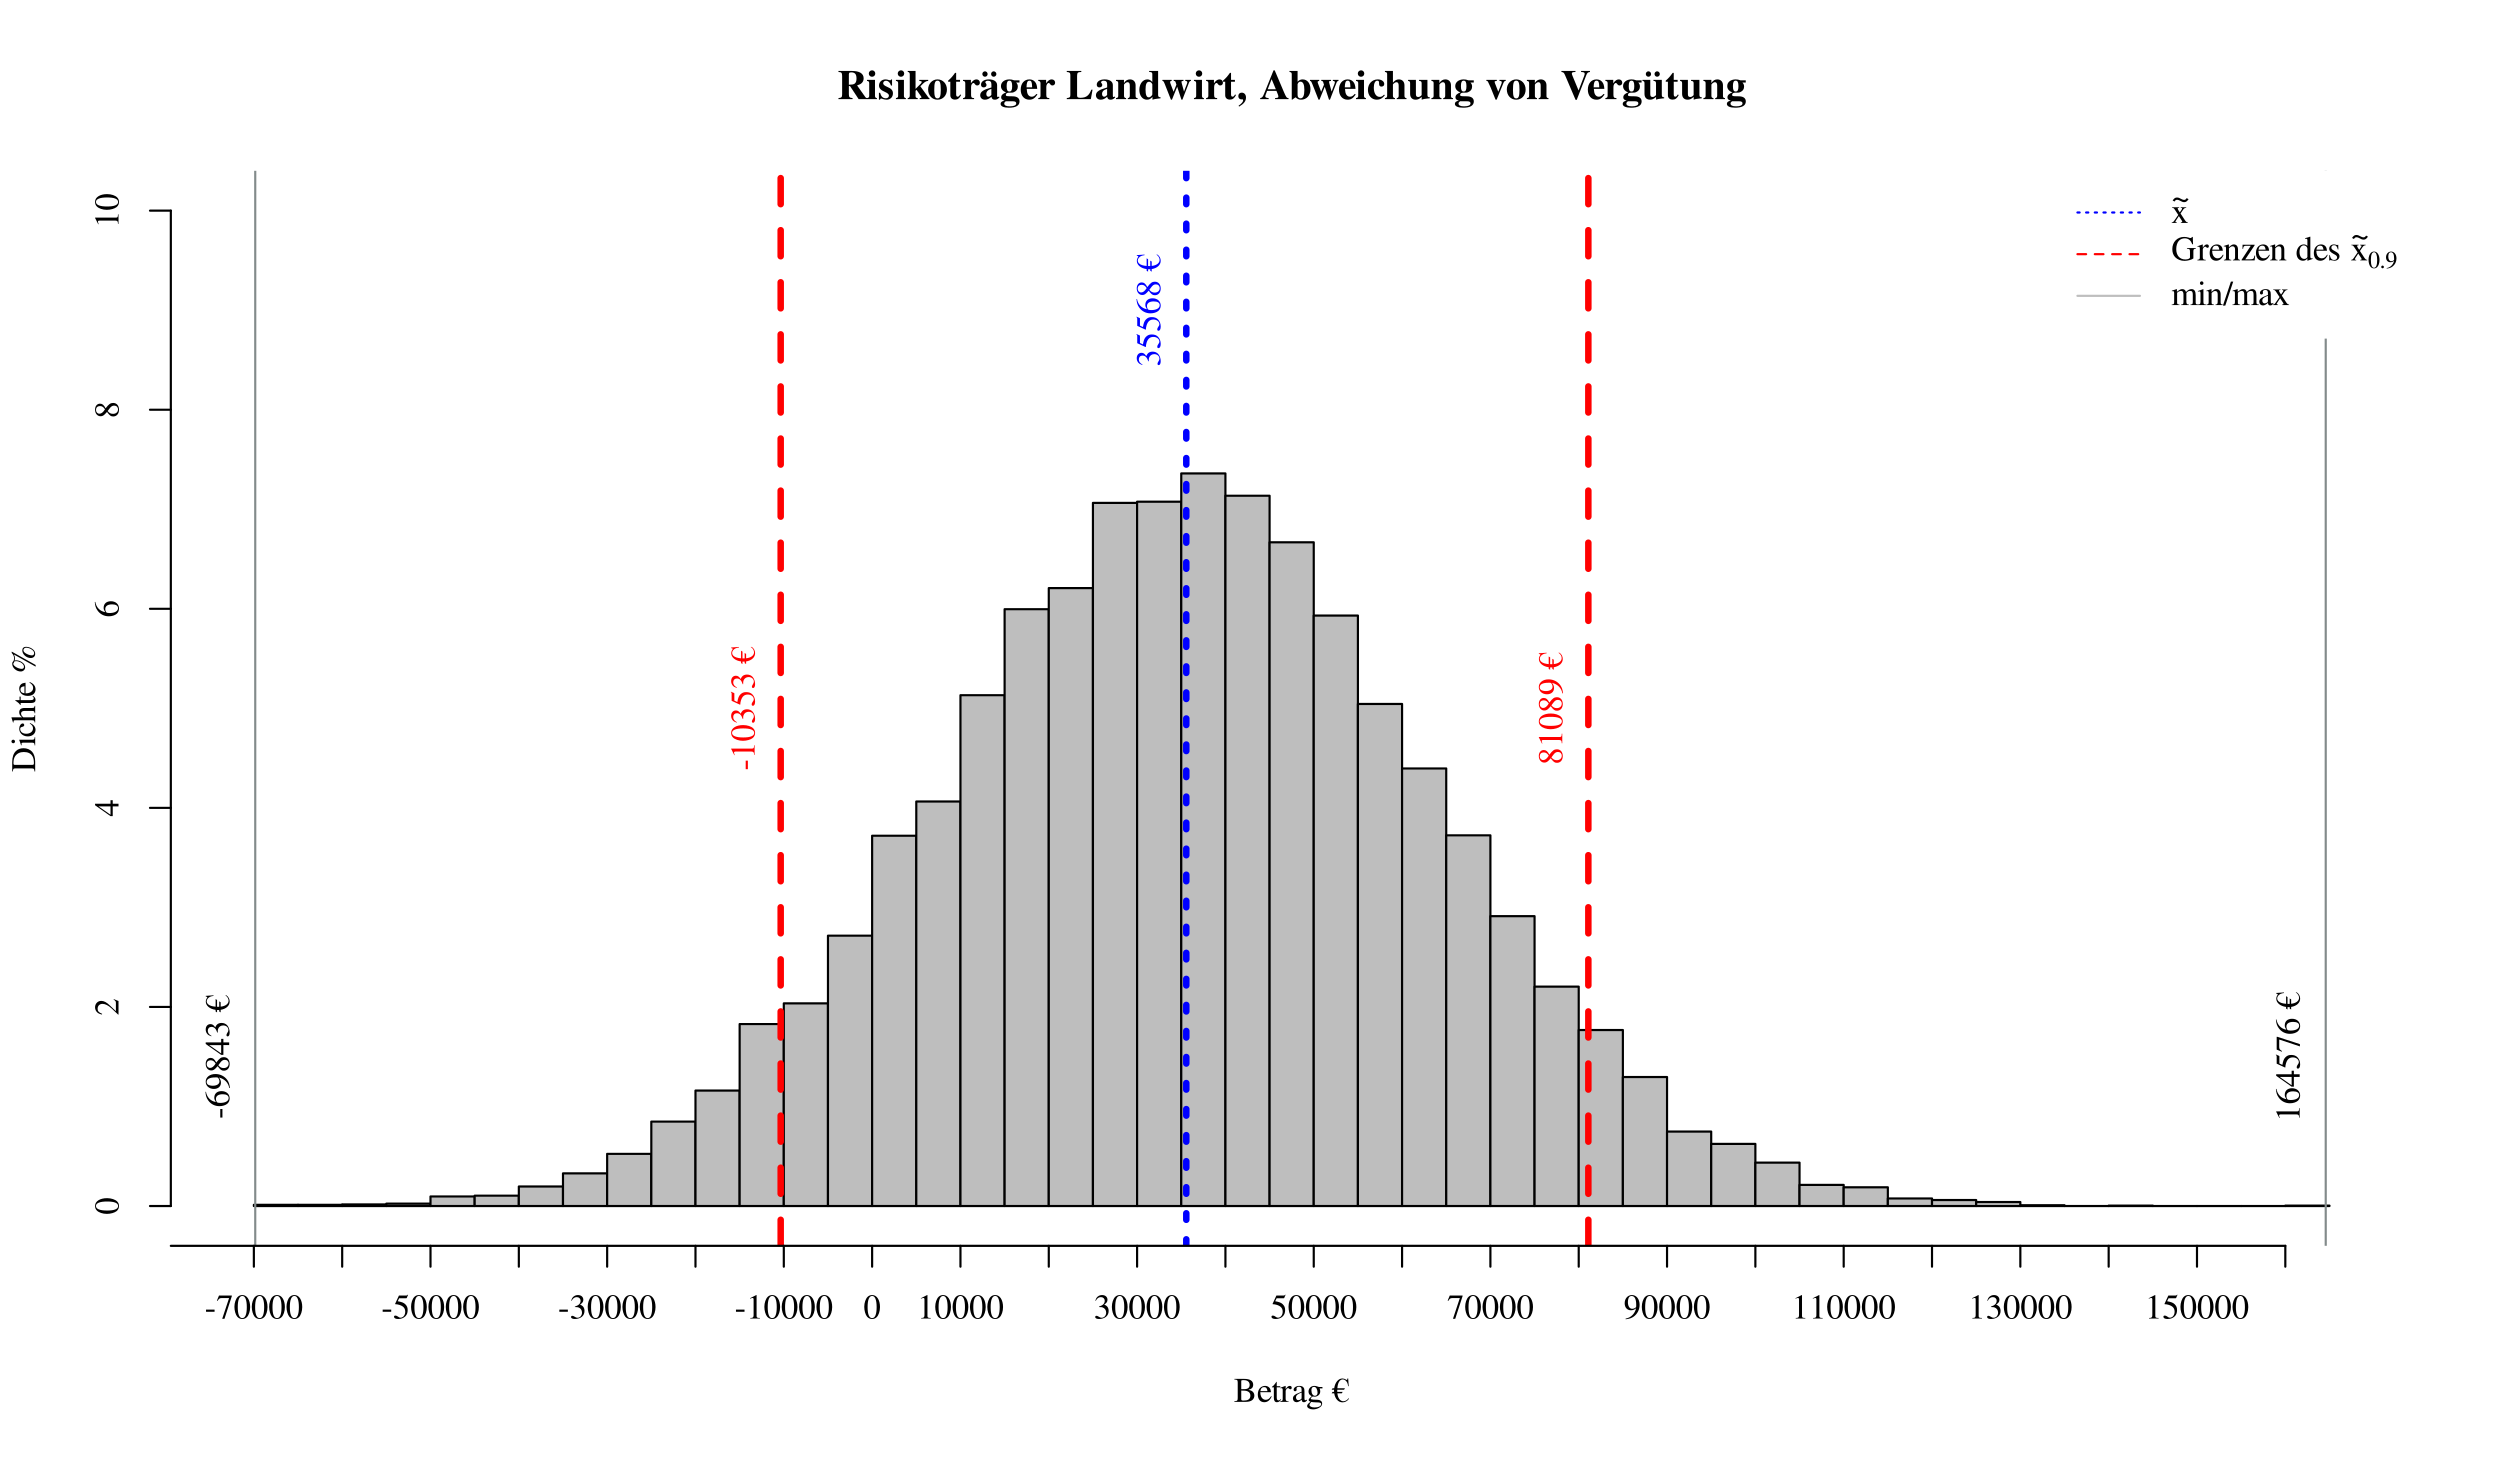 <?xml version="1.0" encoding="UTF-8"?>
<svg xmlns="http://www.w3.org/2000/svg" xmlns:xlink="http://www.w3.org/1999/xlink" width="864pt" height="504pt" viewBox="0 0 864 504" version="1.1">
<defs>
<g>
<symbol overflow="visible" id="glyph0-0">
<path style="stroke:none;" d=""/>
</symbol>
<symbol overflow="visible" id="glyph0-1">
<path style="stroke:none;" d="M 10.297 -0.359 C 10.047 -0.359 9.859 -0.438 9.703 -0.641 L 6.812 -4.734 C 7.672 -5.016 8.031 -5.188 8.422 -5.562 C 8.844 -5.953 9.078 -6.531 9.078 -7.172 C 9.078 -8.844 7.656 -9.734 5.016 -9.734 L 0.375 -9.734 L 0.375 -9.375 C 1.406 -9.328 1.609 -9.125 1.641 -8.047 L 1.641 -1.688 C 1.609 -0.625 1.484 -0.469 0.375 -0.359 L 0.375 0 L 5.25 0 L 5.25 -0.359 C 4.156 -0.484 4 -0.641 3.969 -1.688 L 3.969 -4.516 L 4.359 -4.516 L 7.344 0 L 10.297 0 Z M 3.969 -8.641 C 3.969 -8.734 4.031 -8.953 4.078 -9.031 C 4.156 -9.172 4.391 -9.25 4.75 -9.25 C 6.078 -9.25 6.609 -8.625 6.609 -7.109 C 6.609 -6.188 6.391 -5.641 5.938 -5.328 C 5.562 -5.078 5.078 -4.984 3.969 -4.969 Z M 3.969 -8.641 "/>
</symbol>
<symbol overflow="visible" id="glyph0-2">
<path style="stroke:none;" d="M 3.672 -0.344 C 3.188 -0.406 3 -0.625 3 -1.172 L 3 -6.641 L 0.234 -6.641 L 0.234 -6.297 C 0.859 -6.188 0.984 -6.047 1 -5.453 L 1 -1.203 C 0.984 -0.609 0.875 -0.484 0.234 -0.344 L 0.234 0 L 3.672 0 Z M 1.984 -9.953 C 1.375 -9.953 0.859 -9.453 0.859 -8.844 C 0.859 -8.203 1.344 -7.719 1.969 -7.719 C 2.609 -7.719 3.094 -8.203 3.094 -8.828 C 3.094 -9.469 2.609 -9.953 1.984 -9.953 Z M 1.984 -9.953 "/>
</symbol>
<symbol overflow="visible" id="glyph0-3">
<path style="stroke:none;" d="M 4.891 -4.703 L 4.891 -6.781 L 4.578 -6.781 C 4.5 -6.562 4.406 -6.5 4.219 -6.5 C 4.141 -6.5 4 -6.531 3.781 -6.594 C 3.312 -6.75 2.984 -6.812 2.656 -6.812 C 1.344 -6.812 0.391 -5.922 0.391 -4.703 C 0.391 -3.766 0.984 -3.094 2.438 -2.484 C 3.422 -2.047 3.812 -1.688 3.812 -1.219 C 3.812 -0.656 3.391 -0.281 2.734 -0.281 C 1.734 -0.281 1.062 -0.938 0.766 -2.188 L 0.359 -2.188 L 0.359 0.188 L 0.719 0.188 C 0.875 -0.125 0.969 -0.219 1.094 -0.219 C 1.172 -0.219 1.281 -0.188 1.422 -0.125 C 1.844 0.047 2.562 0.203 2.984 0.203 C 4.297 0.203 5.203 -0.688 5.203 -1.984 C 5.203 -3.016 4.656 -3.625 3.219 -4.234 C 2.234 -4.656 1.828 -5.016 1.828 -5.5 C 1.828 -5.984 2.234 -6.344 2.781 -6.344 C 3.172 -6.344 3.547 -6.188 3.859 -5.875 C 4.156 -5.594 4.328 -5.328 4.531 -4.703 Z M 4.891 -4.703 "/>
</symbol>
<symbol overflow="visible" id="glyph0-4">
<path style="stroke:none;" d="M 7.391 -6.641 L 4.312 -6.641 L 4.312 -6.312 C 4.734 -6.234 4.984 -6.188 5.062 -6.141 C 5.109 -6.094 5.156 -6 5.156 -5.938 C 5.156 -5.797 5.016 -5.531 4.859 -5.375 L 3.016 -3.531 L 3.016 -9.734 L 0.312 -9.734 L 0.312 -9.391 C 0.781 -9.375 1 -9.125 1.016 -8.562 L 1.016 -1.203 C 1 -0.641 0.766 -0.359 0.312 -0.344 L 0.312 0 L 3.766 0 L 3.766 -0.344 C 3.078 -0.453 3.031 -0.531 3.016 -1.203 L 3.016 -2.859 L 3.344 -3.203 L 4.703 -1.266 C 4.969 -0.906 5.062 -0.734 5.062 -0.625 C 5.062 -0.453 4.859 -0.359 4.453 -0.344 L 4.453 0 L 7.828 0 L 7.828 -0.344 C 7.672 -0.344 7.594 -0.391 7.469 -0.562 L 4.672 -4.422 C 6.109 -5.938 6.484 -6.188 7.391 -6.312 Z M 7.391 -6.641 "/>
</symbol>
<symbol overflow="visible" id="glyph0-5">
<path style="stroke:none;" d="M 3.609 -6.812 C 1.766 -6.812 0.359 -5.297 0.359 -3.344 C 0.359 -1.281 1.719 0.203 3.609 0.203 C 5.484 0.203 6.859 -1.281 6.859 -3.297 C 6.859 -5.328 5.469 -6.812 3.609 -6.812 Z M 3.625 -6.375 C 4.469 -6.375 4.734 -5.578 4.734 -3.219 C 4.734 -1 4.453 -0.25 3.609 -0.25 C 2.766 -0.25 2.484 -0.984 2.484 -3.094 C 2.484 -5.625 2.734 -6.375 3.625 -6.375 Z M 3.625 -6.375 "/>
</symbol>
<symbol overflow="visible" id="glyph0-6">
<path style="stroke:none;" d="M 4.391 -6.641 L 3.047 -6.641 L 3.047 -9.078 L 2.672 -9.078 C 1.797 -7.844 1.219 -7.188 0.281 -6.391 L 0.281 -6 L 1.031 -6 L 1.031 -1.344 C 1.031 -0.406 1.656 0.172 2.656 0.172 C 3.609 0.172 4.188 -0.266 4.781 -1.438 L 4.422 -1.594 C 4.141 -1.047 3.906 -0.844 3.594 -0.844 C 3.203 -0.844 3.047 -1.094 3.047 -1.672 L 3.047 -6 L 4.391 -6 Z M 4.391 -6.641 "/>
</symbol>
<symbol overflow="visible" id="glyph0-7">
<path style="stroke:none;" d="M 4.25 -0.344 C 3.375 -0.391 3.219 -0.578 3.203 -1.484 L 3.203 -4.203 C 3.203 -4.953 3.594 -5.578 4.078 -5.578 C 4.188 -5.578 4.328 -5.469 4.484 -5.25 C 4.75 -4.859 4.969 -4.719 5.344 -4.719 C 5.875 -4.719 6.25 -5.125 6.25 -5.672 C 6.25 -6.344 5.766 -6.812 5.078 -6.812 C 4.359 -6.812 3.812 -6.438 3.141 -5.453 L 3.141 -6.641 L 0.422 -6.641 L 0.422 -6.297 C 1.016 -6.219 1.188 -6.047 1.203 -5.453 L 1.203 -1.203 C 1.188 -0.609 1.031 -0.453 0.422 -0.344 L 0.422 0 L 4.25 0 Z M 4.25 -0.344 "/>
</symbol>
<symbol overflow="visible" id="glyph0-8">
<path style="stroke:none;" d="M 6.812 -0.922 L 6.672 -0.781 C 6.625 -0.734 6.578 -0.719 6.516 -0.719 C 6.312 -0.719 6.203 -0.828 6.203 -1.078 L 6.203 -4.844 C 6.203 -6.062 5.109 -6.812 3.359 -6.812 C 1.734 -6.812 0.641 -6.078 0.641 -5 C 0.641 -4.391 0.984 -4.047 1.562 -4.047 C 2.141 -4.047 2.547 -4.391 2.547 -4.891 C 2.547 -5.078 2.484 -5.266 2.297 -5.5 C 2.156 -5.641 2.125 -5.734 2.125 -5.812 C 2.125 -6.125 2.5 -6.359 3.031 -6.359 C 3.875 -6.359 4.234 -5.969 4.234 -5.078 L 4.234 -4.031 C 2.516 -3.516 1.812 -3.234 1.281 -2.859 C 0.641 -2.438 0.359 -1.938 0.359 -1.328 C 0.359 -0.453 1.016 0.203 1.953 0.203 C 2.781 0.203 3.438 -0.094 4.234 -0.812 C 4.391 -0.078 4.703 0.203 5.422 0.203 C 6.031 0.203 6.484 -0.031 7.031 -0.625 Z M 4.219 -1.438 C 3.828 -1 3.547 -0.828 3.203 -0.828 C 2.766 -0.828 2.469 -1.203 2.469 -1.781 C 2.469 -2.625 3.062 -3.234 4.219 -3.531 Z M 2 -9.609 C 1.531 -9.609 1.094 -9.172 1.094 -8.688 C 1.094 -8.172 1.5 -7.734 2 -7.734 C 2.516 -7.734 2.922 -8.141 2.922 -8.656 C 2.922 -9.172 2.5 -9.609 2 -9.609 Z M 5.016 -9.609 C 4.531 -9.609 4.125 -9.172 4.125 -8.688 C 4.125 -8.156 4.516 -7.734 5.016 -7.734 C 5.531 -7.734 5.953 -8.156 5.953 -8.656 C 5.953 -9.172 5.516 -9.609 5.016 -9.609 Z M 5.016 -9.609 "/>
</symbol>
<symbol overflow="visible" id="glyph0-9">
<path style="stroke:none;" d="M 6.938 -5.734 L 6.938 -6.5 L 5.078 -6.5 C 4.438 -6.734 4.031 -6.812 3.453 -6.812 C 1.75 -6.812 0.531 -5.859 0.531 -4.5 C 0.531 -3.984 0.703 -3.531 1.047 -3.125 C 1.375 -2.766 1.641 -2.578 2.312 -2.312 C 1.188 -1.922 0.609 -1.359 0.609 -0.625 C 0.609 -0.031 0.859 0.234 1.781 0.562 C 0.875 0.672 0.406 1.047 0.406 1.641 C 0.406 2.484 1.484 2.969 3.297 2.969 C 5.703 2.969 6.953 2.219 6.953 0.797 C 6.953 -0.312 6.125 -0.938 4.594 -0.969 L 3.656 -0.984 C 2.438 -1 2.219 -1.062 2.219 -1.469 C 2.219 -1.922 2.625 -2.219 3.203 -2.219 C 4.531 -2.219 4.578 -2.219 5.062 -2.438 C 5.922 -2.812 6.359 -3.422 6.359 -4.328 C 6.359 -4.891 6.188 -5.328 5.781 -5.734 Z M 4.672 0.75 C 5.453 0.75 5.812 0.984 5.812 1.469 C 5.812 2.125 5.031 2.5 3.594 2.5 C 2.328 2.5 1.672 2.172 1.672 1.547 C 1.672 1.234 1.766 1.078 2.172 0.75 Z M 3.453 -6.375 C 4.141 -6.375 4.406 -5.812 4.406 -4.484 C 4.406 -3.141 4.156 -2.625 3.453 -2.625 C 2.766 -2.625 2.5 -3.125 2.5 -4.484 C 2.5 -5.828 2.766 -6.375 3.453 -6.375 Z M 3.453 -6.375 "/>
</symbol>
<symbol overflow="visible" id="glyph0-10">
<path style="stroke:none;" d="M 5.797 -1.797 C 5.203 -1.094 4.766 -0.828 4.156 -0.828 C 3.594 -0.828 3.172 -1.094 2.859 -1.594 C 2.609 -2.062 2.5 -2.531 2.438 -3.531 L 6.062 -3.531 C 5.984 -4.734 5.766 -5.422 5.297 -5.969 C 4.844 -6.531 4.156 -6.812 3.359 -6.812 C 1.562 -6.812 0.359 -5.391 0.359 -3.281 C 0.359 -1.188 1.547 0.203 3.328 0.203 C 4.5 0.203 5.203 -0.25 6.141 -1.594 Z M 2.359 -4.062 C 2.406 -5.797 2.672 -6.375 3.375 -6.375 C 4.047 -6.375 4.266 -5.875 4.297 -4.281 L 4.297 -4.062 Z M 2.359 -4.062 "/>
</symbol>
<symbol overflow="visible" id="glyph0-11">
<path style="stroke:none;" d=""/>
</symbol>
<symbol overflow="visible" id="glyph0-12">
<path style="stroke:none;" d="M 9.188 -3.266 L 8.766 -3.266 C 8.297 -2.141 8.016 -1.703 7.5 -1.234 C 6.922 -0.703 6.109 -0.453 4.984 -0.453 C 4.109 -0.453 3.844 -0.641 3.844 -1.25 L 3.844 -8.047 C 3.875 -9.156 4.078 -9.344 5.297 -9.375 L 5.297 -9.734 L 0.281 -9.734 L 0.281 -9.375 C 1.219 -9.328 1.5 -9.109 1.516 -8.359 L 1.516 -1.391 C 1.5 -0.641 1.297 -0.469 0.281 -0.359 L 0.281 0 L 8.594 0 Z M 9.188 -3.266 "/>
</symbol>
<symbol overflow="visible" id="glyph0-13">
<path style="stroke:none;" d="M 6.812 -0.922 L 6.672 -0.781 C 6.625 -0.734 6.578 -0.719 6.516 -0.719 C 6.312 -0.719 6.203 -0.828 6.203 -1.078 L 6.203 -4.844 C 6.203 -6.062 5.109 -6.812 3.359 -6.812 C 1.734 -6.812 0.641 -6.078 0.641 -5 C 0.641 -4.391 0.984 -4.047 1.562 -4.047 C 2.141 -4.047 2.547 -4.391 2.547 -4.891 C 2.547 -5.078 2.484 -5.266 2.297 -5.5 C 2.156 -5.641 2.125 -5.734 2.125 -5.812 C 2.125 -6.125 2.5 -6.359 3.031 -6.359 C 3.875 -6.359 4.234 -5.969 4.234 -5.078 L 4.234 -4.031 C 2.516 -3.516 1.812 -3.234 1.281 -2.859 C 0.641 -2.438 0.359 -1.938 0.359 -1.328 C 0.359 -0.453 1.016 0.203 1.953 0.203 C 2.781 0.203 3.438 -0.094 4.234 -0.812 C 4.391 -0.078 4.703 0.203 5.422 0.203 C 6.031 0.203 6.484 -0.031 7.031 -0.625 Z M 4.219 -1.438 C 3.828 -1 3.547 -0.828 3.203 -0.828 C 2.766 -0.828 2.469 -1.203 2.469 -1.781 C 2.469 -2.625 3.062 -3.234 4.219 -3.531 Z M 4.219 -1.438 "/>
</symbol>
<symbol overflow="visible" id="glyph0-14">
<path style="stroke:none;" d="M 7.766 -0.344 C 7.234 -0.375 7.047 -0.594 7.062 -1.172 L 7.062 -4.781 C 7.062 -6.016 6.297 -6.812 5.109 -6.812 C 4.25 -6.812 3.594 -6.406 3.047 -5.562 L 3.047 -6.641 L 0.297 -6.641 L 0.297 -6.297 C 0.938 -6.188 1.047 -6.062 1.062 -5.453 L 1.062 -1.203 C 1.047 -0.594 0.938 -0.469 0.297 -0.344 L 0.297 0 L 3.781 0 L 3.781 -0.344 C 3.25 -0.406 3.062 -0.641 3.062 -1.172 L 3.062 -5.016 C 3.062 -5.062 3.172 -5.219 3.312 -5.359 C 3.625 -5.672 3.969 -5.844 4.312 -5.844 C 4.812 -5.844 5.062 -5.453 5.062 -4.656 L 5.062 -1.172 C 5.047 -0.625 4.859 -0.391 4.375 -0.344 L 4.375 0 L 7.766 0 Z M 7.766 -0.344 "/>
</symbol>
<symbol overflow="visible" id="glyph0-15">
<path style="stroke:none;" d="M 7.688 -0.625 C 7.047 -0.656 6.844 -0.844 6.844 -1.453 L 6.844 -9.734 L 3.75 -9.734 L 3.75 -9.391 C 4.688 -9.328 4.828 -9.234 4.844 -8.562 L 4.844 -5.922 C 4.219 -6.578 3.781 -6.812 3.125 -6.812 C 1.547 -6.812 0.359 -5.266 0.359 -3.188 C 0.359 -1.203 1.453 0.203 2.969 0.203 C 3.734 0.203 4.203 -0.031 4.891 -0.75 L 4.891 0.188 C 5.547 0 5.906 -0.078 6.797 -0.172 L 7.688 -0.281 Z M 4.844 -1.609 C 4.844 -1.531 4.703 -1.281 4.531 -1.094 C 4.234 -0.766 3.938 -0.609 3.609 -0.609 C 2.859 -0.609 2.5 -1.453 2.5 -3.297 C 2.5 -5.156 2.875 -6 3.719 -6 C 4.188 -6 4.641 -5.656 4.844 -5.109 Z M 4.844 -1.609 "/>
</symbol>
<symbol overflow="visible" id="glyph0-16">
<path style="stroke:none;" d="M 10.188 -6.641 L 8.234 -6.641 L 8.234 -6.297 C 8.766 -6.234 8.938 -6.125 8.938 -5.797 C 8.938 -5.609 8.75 -5.062 8.297 -3.953 C 8.094 -3.422 7.984 -3.109 7.797 -2.594 C 7.641 -3.219 7.562 -3.484 7.297 -4.422 C 7.031 -5.344 6.922 -5.812 6.922 -5.953 C 6.922 -6.188 7.062 -6.25 7.609 -6.297 L 7.609 -6.641 L 4.234 -6.641 L 4.234 -6.297 C 4.797 -6.234 4.812 -6.219 5.078 -5.266 C 5.094 -5.234 5.125 -5.109 5.172 -5 L 4.188 -2.531 L 3.844 -3.453 L 3.328 -4.797 C 3.047 -5.516 2.984 -5.734 2.984 -5.891 C 2.984 -6.141 3.125 -6.234 3.531 -6.297 L 3.531 -6.641 L 0.328 -6.641 L 0.328 -6.297 C 0.703 -6.219 0.766 -6.141 1.156 -5.188 L 3.281 0.203 L 3.625 0.203 L 5.438 -4.266 L 6.906 0.203 L 7.234 0.203 L 9.469 -5.578 C 9.688 -6.109 9.797 -6.219 10.188 -6.297 Z M 10.188 -6.641 "/>
</symbol>
<symbol overflow="visible" id="glyph0-17">
<path style="stroke:none;" d="M 0.828 2.594 C 2.5 1.625 3.219 0.672 3.219 -0.562 C 3.219 -1.562 2.625 -2.234 1.75 -2.234 C 1.031 -2.234 0.562 -1.766 0.562 -1.031 C 0.562 -0.375 0.984 0.094 1.609 0.094 C 1.688 0.094 1.766 0.094 1.859 0.078 C 1.906 0.062 1.938 0.062 1.953 0.062 C 2.125 0.062 2.234 0.188 2.234 0.359 C 2.234 0.922 1.75 1.531 0.656 2.281 Z M 0.828 2.594 "/>
</symbol>
<symbol overflow="visible" id="glyph0-18">
<path style="stroke:none;" d="M 9.922 -0.359 C 9.297 -0.359 9.141 -0.562 8.359 -2.359 L 5.141 -9.938 L 4.734 -9.938 L 1.547 -2.047 C 1 -0.688 0.828 -0.484 0.125 -0.359 L 0.125 0 L 3.047 0 L 3.047 -0.359 C 2.188 -0.422 1.875 -0.578 1.875 -0.953 C 1.875 -1.141 1.969 -1.484 2.297 -2.266 L 2.5 -2.844 L 5.75 -2.844 C 6.234 -1.703 6.406 -1.203 6.406 -0.875 C 6.406 -0.562 6.219 -0.438 5.719 -0.406 C 5.641 -0.391 5.453 -0.375 5.266 -0.359 L 5.266 0 L 9.922 0 Z M 2.719 -3.406 L 4.078 -6.906 L 5.531 -3.406 Z M 2.719 -3.406 "/>
</symbol>
<symbol overflow="visible" id="glyph0-19">
<path style="stroke:none;" d="M 0.25 -9.391 C 0.891 -9.281 1.016 -9.141 1.031 -8.562 L 1.031 0.188 L 1.203 0.188 L 2.344 -0.625 C 3.016 -0.016 3.531 0.203 4.25 0.203 C 6.172 0.203 7.5 -1.281 7.5 -3.438 C 7.5 -5.453 6.391 -6.812 4.797 -6.812 C 4.094 -6.812 3.594 -6.578 3.047 -6 L 3.047 -9.734 L 0.25 -9.734 Z M 3.047 -5.188 C 3.297 -5.812 3.578 -6.031 4.047 -6.031 C 4.938 -6.031 5.391 -5.078 5.391 -3.188 C 5.391 -1.188 4.953 -0.266 4.031 -0.266 C 3.422 -0.266 3.047 -0.703 3.047 -1.391 Z M 3.047 -5.188 "/>
</symbol>
<symbol overflow="visible" id="glyph0-20">
<path style="stroke:none;" d="M 5.938 -1.562 C 5.406 -0.969 5.031 -0.766 4.438 -0.766 C 3.188 -0.766 2.391 -2.016 2.391 -3.969 C 2.391 -5.453 2.859 -6.375 3.594 -6.375 C 3.828 -6.375 4.047 -6.25 4.141 -6.094 C 4.203 -5.969 4.203 -5.969 4.203 -5.359 C 4.219 -4.641 4.469 -4.328 5.016 -4.328 C 5.625 -4.328 6 -4.672 6 -5.234 C 6 -6.125 5.031 -6.812 3.766 -6.812 C 1.797 -6.812 0.359 -5.281 0.359 -3.219 C 0.359 -1.203 1.641 0.203 3.438 0.203 C 4.547 0.203 5.359 -0.25 6.188 -1.312 Z M 5.938 -1.562 "/>
</symbol>
<symbol overflow="visible" id="glyph0-21">
<path style="stroke:none;" d="M 7.688 -0.344 C 7.188 -0.359 6.984 -0.625 6.984 -1.203 L 6.984 -4.781 C 6.984 -6.016 6.219 -6.812 5.047 -6.812 C 4.281 -6.812 3.75 -6.531 3 -5.688 L 3 -9.734 L 0.234 -9.734 L 0.234 -9.391 C 0.891 -9.266 0.984 -9.172 1 -8.562 L 1 -1.203 C 0.984 -0.594 0.859 -0.469 0.234 -0.344 L 0.234 0 L 3.703 0 L 3.703 -0.344 C 3.188 -0.406 3 -0.641 3 -1.172 L 3 -5.016 C 3 -5.078 3.094 -5.219 3.234 -5.359 C 3.562 -5.672 3.906 -5.844 4.234 -5.844 C 4.734 -5.844 4.984 -5.453 4.984 -4.656 L 4.984 -1.172 C 4.969 -0.625 4.781 -0.391 4.312 -0.344 L 4.312 0 L 7.688 0 Z M 7.688 -0.344 "/>
</symbol>
<symbol overflow="visible" id="glyph0-22">
<path style="stroke:none;" d="M 7.734 -0.625 C 7.109 -0.641 6.938 -0.828 6.922 -1.453 L 6.922 -6.641 L 4.031 -6.641 L 4.031 -6.297 C 4.734 -6.25 4.906 -6.078 4.922 -5.453 L 4.922 -1.375 C 4.453 -0.891 4.156 -0.734 3.75 -0.734 C 3.156 -0.734 2.938 -1.016 2.938 -1.75 L 2.938 -6.641 L 0.234 -6.641 L 0.234 -6.297 C 0.828 -6.188 0.922 -6.047 0.938 -5.453 L 0.938 -1.812 C 0.938 -0.547 1.656 0.203 2.859 0.203 C 3.594 0.203 4.109 -0.031 4.938 -0.75 L 4.938 0.188 C 5.562 -0.031 5.906 -0.094 6.844 -0.188 L 7.734 -0.281 Z M 7.734 -0.625 "/>
</symbol>
<symbol overflow="visible" id="glyph0-23">
<path style="stroke:none;" d="M 6.984 -6.641 L 4.812 -6.641 L 4.812 -6.297 C 5.438 -6.266 5.609 -6.172 5.609 -5.812 C 5.609 -5.641 5.562 -5.453 5.453 -5.172 L 4.406 -2.547 L 3.266 -5.469 C 3.156 -5.766 3.141 -5.812 3.141 -5.922 C 3.141 -6.141 3.281 -6.234 3.641 -6.266 C 3.688 -6.266 3.781 -6.281 3.906 -6.297 L 3.906 -6.641 L 0.297 -6.641 L 0.297 -6.297 C 0.641 -6.25 0.719 -6.203 0.812 -6.078 C 0.844 -6.078 1.516 -4.641 1.75 -4.062 L 3.469 0.203 L 3.844 0.203 L 6.156 -5.5 C 6.422 -6.141 6.547 -6.25 6.984 -6.297 Z M 6.984 -6.641 "/>
</symbol>
<symbol overflow="visible" id="glyph0-24">
<path style="stroke:none;" d="M 10.094 -9.734 L 7.031 -9.734 L 7.031 -9.375 C 8.031 -9.328 8.266 -9.203 8.266 -8.75 C 8.266 -8.516 8.219 -8.344 7.984 -7.719 L 6.156 -2.984 L 4.156 -7.797 C 3.891 -8.453 3.828 -8.609 3.828 -8.828 C 3.828 -9.156 4.047 -9.328 4.594 -9.344 C 4.672 -9.344 4.859 -9.359 5.078 -9.375 L 5.078 -9.734 L 0.234 -9.734 L 0.234 -9.375 C 0.953 -9.281 1.078 -9.156 1.438 -8.375 L 5.125 0.266 L 5.516 0.266 L 8.797 -8.203 C 9.141 -9.094 9.344 -9.281 10.094 -9.375 Z M 10.094 -9.734 "/>
</symbol>
<symbol overflow="visible" id="glyph0-25">
<path style="stroke:none;" d="M 7.734 -0.625 C 7.109 -0.641 6.938 -0.828 6.922 -1.453 L 6.922 -6.641 L 4.031 -6.641 L 4.031 -6.297 C 4.734 -6.25 4.906 -6.078 4.922 -5.453 L 4.922 -1.375 C 4.453 -0.891 4.156 -0.734 3.75 -0.734 C 3.156 -0.734 2.938 -1.016 2.938 -1.75 L 2.938 -6.641 L 0.234 -6.641 L 0.234 -6.297 C 0.828 -6.188 0.922 -6.047 0.938 -5.453 L 0.938 -1.812 C 0.938 -0.547 1.656 0.203 2.859 0.203 C 3.594 0.203 4.109 -0.031 4.938 -0.75 L 4.938 0.188 C 5.562 -0.031 5.906 -0.094 6.844 -0.188 L 7.734 -0.281 Z M 2.297 -9.609 C 1.812 -9.609 1.391 -9.172 1.391 -8.688 C 1.391 -8.172 1.781 -7.734 2.297 -7.734 C 2.812 -7.734 3.219 -8.141 3.219 -8.656 C 3.219 -9.172 2.797 -9.609 2.297 -9.609 Z M 5.297 -9.609 C 4.828 -9.609 4.406 -9.172 4.406 -8.688 C 4.406 -8.156 4.797 -7.734 5.297 -7.734 C 5.812 -7.734 6.234 -8.156 6.234 -8.656 C 6.234 -9.172 5.812 -9.609 5.297 -9.609 Z M 5.297 -9.609 "/>
</symbol>
<symbol overflow="visible" id="glyph1-0">
<path style="stroke:none;" d=""/>
</symbol>
<symbol overflow="visible" id="glyph1-1">
<path style="stroke:none;" d="M 0.203 -7.719 C 1.219 -7.656 1.344 -7.531 1.359 -6.641 L 1.359 -1.312 C 1.344 -0.406 1.188 -0.266 0.203 -0.234 L 0.203 0 L 4.219 0 C 5.141 0 6 -0.25 6.438 -0.656 C 6.875 -1.047 7.109 -1.578 7.109 -2.156 C 7.109 -2.688 6.906 -3.172 6.531 -3.516 C 6.172 -3.844 5.844 -3.984 5.062 -4.172 C 5.688 -4.328 5.938 -4.453 6.234 -4.703 C 6.531 -4.969 6.703 -5.406 6.703 -5.906 C 6.703 -7.25 5.625 -7.938 3.562 -7.938 L 0.203 -7.938 Z M 2.578 -3.906 C 3.75 -3.906 4.297 -3.844 4.734 -3.656 C 5.406 -3.391 5.734 -2.891 5.734 -2.141 C 5.734 -1.5 5.484 -1.031 5 -0.75 C 4.625 -0.547 4.125 -0.438 3.344 -0.438 C 2.75 -0.438 2.578 -0.547 2.578 -0.938 Z M 2.578 -4.375 L 2.578 -7.141 C 2.594 -7.406 2.641 -7.469 2.844 -7.484 L 3.375 -7.5 C 4.703 -7.531 5.484 -6.922 5.484 -5.859 C 5.484 -4.906 4.875 -4.406 3.719 -4.391 Z M 2.578 -4.375 "/>
</symbol>
<symbol overflow="visible" id="glyph1-2">
<path style="stroke:none;" d="M 4.891 -1.969 C 4.312 -1.062 3.797 -0.703 3.031 -0.703 C 2.359 -0.703 1.844 -1.062 1.484 -1.734 C 1.266 -2.203 1.188 -2.578 1.156 -3.328 L 4.859 -3.328 C 4.766 -4.109 4.641 -4.453 4.344 -4.844 C 3.984 -5.266 3.438 -5.516 2.812 -5.516 C 2.203 -5.516 1.641 -5.297 1.188 -4.891 C 0.625 -4.406 0.297 -3.547 0.297 -2.562 C 0.297 -0.906 1.156 0.125 2.547 0.125 C 3.688 0.125 4.578 -0.594 5.094 -1.891 Z M 1.188 -3.703 C 1.312 -4.641 1.734 -5.094 2.453 -5.094 C 3.188 -5.094 3.484 -4.75 3.641 -3.703 Z M 1.188 -3.703 "/>
</symbol>
<symbol overflow="visible" id="glyph1-3">
<path style="stroke:none;" d="M 3.062 -5.406 L 1.844 -5.406 L 1.844 -6.797 C 1.844 -6.906 1.828 -6.953 1.766 -6.953 C 1.062 -5.938 0.703 -5.531 0.359 -5.328 C 0.234 -5.25 0.156 -5.172 0.156 -5.094 C 0.156 -5.062 0.172 -5.047 0.203 -5.016 L 0.844 -5.016 L 0.844 -1.406 C 0.844 -0.391 1.203 0.125 1.906 0.125 C 2.5 0.125 2.953 -0.172 3.344 -0.797 L 3.188 -0.922 C 2.922 -0.609 2.734 -0.5 2.469 -0.5 C 2.031 -0.5 1.844 -0.828 1.844 -1.578 L 1.844 -5.016 L 3.062 -5.016 Z M 3.062 -5.406 "/>
</symbol>
<symbol overflow="visible" id="glyph1-4">
<path style="stroke:none;" d="M 0.062 0 L 2.938 0 L 2.938 -0.188 C 2.141 -0.203 1.938 -0.375 1.922 -1.078 L 1.922 -3.781 C 1.922 -4.156 2.422 -4.766 2.766 -4.766 C 2.828 -4.766 2.938 -4.703 3.078 -4.578 C 3.25 -4.406 3.391 -4.344 3.547 -4.344 C 3.844 -4.344 4.016 -4.547 4.016 -4.891 C 4.016 -5.281 3.766 -5.516 3.359 -5.516 C 2.859 -5.516 2.516 -5.25 1.922 -4.391 L 1.922 -5.5 L 1.859 -5.516 C 1.188 -5.25 0.75 -5.094 0.078 -4.875 L 0.078 -4.688 C 0.25 -4.719 0.359 -4.734 0.5 -4.734 C 0.797 -4.734 0.906 -4.531 0.906 -4.016 L 0.906 -1.016 C 0.891 -0.391 0.812 -0.312 0.062 -0.188 Z M 0.062 0 "/>
</symbol>
<symbol overflow="visible" id="glyph1-5">
<path style="stroke:none;" d="M 5.297 -0.797 C 5.094 -0.625 4.953 -0.562 4.781 -0.562 C 4.5 -0.562 4.422 -0.734 4.422 -1.266 L 4.422 -3.594 C 4.422 -4.219 4.359 -4.578 4.172 -4.859 C 3.906 -5.297 3.391 -5.516 2.688 -5.516 C 1.562 -5.516 0.672 -4.938 0.672 -4.172 C 0.672 -3.906 0.906 -3.656 1.188 -3.656 C 1.469 -3.656 1.734 -3.906 1.734 -4.156 C 1.734 -4.219 1.719 -4.266 1.703 -4.359 C 1.688 -4.469 1.672 -4.562 1.672 -4.641 C 1.672 -4.969 2.047 -5.234 2.531 -5.234 C 3.125 -5.234 3.438 -4.891 3.438 -4.234 L 3.438 -3.5 C 1.609 -2.766 1.391 -2.656 0.875 -2.203 C 0.609 -1.969 0.438 -1.562 0.438 -1.156 C 0.438 -0.406 0.969 0.125 1.703 0.125 C 2.234 0.125 2.719 -0.125 3.453 -0.75 C 3.516 -0.125 3.734 0.125 4.219 0.125 C 4.625 0.125 4.891 -0.031 5.297 -0.484 Z M 3.438 -1.469 C 3.438 -1.109 3.391 -0.984 3.125 -0.844 C 2.828 -0.672 2.516 -0.578 2.25 -0.578 C 1.844 -0.578 1.5 -0.984 1.5 -1.5 L 1.5 -1.547 C 1.516 -2.266 2.047 -2.719 3.438 -3.219 Z M 3.438 -1.469 "/>
</symbol>
<symbol overflow="visible" id="glyph1-6">
<path style="stroke:none;" d="M 5.641 -4.656 L 5.641 -5.125 L 4.719 -5.125 C 4.469 -5.125 4.297 -5.156 4.062 -5.25 L 3.797 -5.344 C 3.484 -5.453 3.141 -5.516 2.828 -5.516 C 1.719 -5.516 0.828 -4.672 0.828 -3.562 C 0.828 -2.812 1.141 -2.359 1.938 -1.953 L 1.625 -1.672 C 1.375 -1.422 1.234 -1.297 1.203 -1.25 C 0.953 -0.984 0.875 -0.859 0.875 -0.641 C 0.875 -0.391 1.016 -0.25 1.516 -0.016 C 0.641 0.609 0.344 1.016 0.344 1.453 C 0.344 2.094 1.266 2.609 2.406 2.609 C 3.312 2.609 4.25 2.297 4.875 1.797 C 5.328 1.422 5.531 1.047 5.531 0.594 C 5.531 -0.156 4.969 -0.641 4.078 -0.703 L 2.531 -0.766 C 1.891 -0.797 1.594 -0.906 1.594 -1.094 C 1.594 -1.328 1.984 -1.75 2.312 -1.844 C 2.75 -1.812 2.969 -1.781 3 -1.781 C 3.438 -1.781 3.922 -1.969 4.297 -2.297 C 4.688 -2.625 4.875 -3.047 4.875 -3.641 C 4.875 -4 4.812 -4.266 4.641 -4.656 Z M 1.766 0.031 C 2.172 0.109 3.109 0.188 3.719 0.188 C 4.797 0.188 5.203 0.344 5.203 0.766 C 5.203 1.469 4.281 1.938 2.922 1.938 C 1.859 1.938 1.172 1.578 1.172 1.062 C 1.172 0.781 1.281 0.594 1.766 0.031 Z M 1.828 -4.062 C 1.828 -4.766 2.156 -5.188 2.719 -5.188 C 3.078 -5.188 3.391 -4.984 3.594 -4.625 C 3.812 -4.203 3.953 -3.656 3.953 -3.188 C 3.953 -2.516 3.609 -2.094 3.062 -2.094 C 2.312 -2.094 1.828 -2.875 1.828 -4.016 Z M 1.828 -4.062 "/>
</symbol>
<symbol overflow="visible" id="glyph1-7">
<path style="stroke:none;" d=""/>
</symbol>
<symbol overflow="visible" id="glyph1-8">
<path style="stroke:none;" d="M 1.781 -4.688 C 1.844 -5.328 1.938 -5.891 2.078 -6.281 C 2.375 -7.219 2.953 -7.766 3.641 -7.766 C 4.219 -7.766 4.844 -7.328 5.172 -6.688 C 5.344 -6.344 5.453 -5.938 5.516 -5.406 L 5.719 -5.406 L 5.531 -8.094 L 5.312 -8.094 C 5.25 -7.719 5.156 -7.562 5.016 -7.562 C 4.969 -7.562 4.906 -7.594 4.812 -7.656 C 4.406 -7.938 3.969 -8.078 3.547 -8.078 C 2.141 -8.078 0.969 -6.703 0.703 -4.688 L 0.125 -4.688 L -0.188 -4.188 L 0.641 -4.188 C 0.641 -4.094 0.641 -4.016 0.641 -3.875 C 0.641 -3.672 0.641 -3.562 0.656 -3.438 L 0.125 -3.438 L -0.188 -2.938 L 0.703 -2.938 C 1.016 -1.031 2.125 0.172 3.562 0.172 C 4.438 0.172 5.203 -0.234 5.719 -0.953 L 5.719 -1.375 C 5.344 -0.672 4.578 -0.203 3.875 -0.203 C 2.766 -0.203 1.969 -1.266 1.797 -2.938 L 3.312 -2.938 L 3.625 -3.438 L 1.766 -3.438 C 1.75 -3.641 1.75 -3.75 1.75 -3.797 C 1.75 -3.844 1.75 -3.922 1.766 -4.188 L 4.109 -4.188 L 4.422 -4.688 Z M 1.781 -4.688 "/>
</symbol>
<symbol overflow="visible" id="glyph1-9">
<path style="stroke:none;" d="M 3.344 0 L 5.75 0 L 5.75 -0.188 C 5.375 -0.188 5.141 -0.375 4.766 -0.906 L 3.234 -3.25 L 4.219 -4.688 C 4.453 -5.016 4.797 -5.203 5.203 -5.219 L 5.203 -5.406 L 3.297 -5.406 L 3.297 -5.219 C 3.656 -5.203 3.781 -5.125 3.781 -4.953 C 3.781 -4.812 3.641 -4.547 3.344 -4.172 C 3.281 -4.109 3.125 -3.891 2.969 -3.641 L 2.875 -3.797 C 2.703 -4.062 2.594 -4.219 2.562 -4.266 C 2.344 -4.641 2.25 -4.844 2.25 -4.953 C 2.25 -5.141 2.406 -5.203 2.766 -5.219 L 2.766 -5.406 L 0.281 -5.406 L 0.281 -5.219 L 0.391 -5.219 C 0.75 -5.219 0.953 -5.062 1.312 -4.5 L 2.453 -2.766 L 1.078 -0.797 C 0.719 -0.297 0.594 -0.219 0.203 -0.188 L 0.203 0 L 1.938 0 L 1.938 -0.188 C 1.594 -0.188 1.469 -0.234 1.469 -0.391 C 1.469 -0.484 1.531 -0.641 1.703 -0.891 L 2.656 -2.359 L 3.75 -0.688 C 3.797 -0.609 3.812 -0.547 3.812 -0.469 C 3.812 -0.25 3.734 -0.203 3.344 -0.188 Z M 3.344 0 "/>
</symbol>
<symbol overflow="visible" id="glyph1-10">
<path style="stroke:none;" d="M 5.359 -3.766 C 5.062 -3.297 4.844 -3.156 4.484 -3.156 C 4.234 -3.156 3.984 -3.219 3.781 -3.328 C 2.719 -3.891 2.5 -3.969 1.969 -3.969 C 1.422 -3.969 1.062 -3.734 0.5 -2.953 L 1.156 -2.578 C 1.453 -3.047 1.656 -3.188 2.031 -3.188 C 2.281 -3.188 2.516 -3.125 2.734 -3.031 C 3.797 -2.453 4.016 -2.375 4.547 -2.375 C 5.094 -2.375 5.438 -2.609 6.016 -3.391 Z M 5.359 -3.766 "/>
</symbol>
<symbol overflow="visible" id="glyph1-11">
<path style="stroke:none;" d="M 8.516 -4.25 L 5.453 -4.25 L 5.453 -4.031 C 6.391 -3.969 6.484 -3.875 6.5 -2.969 L 6.5 -1.016 C 6.5 -0.641 5.781 -0.312 4.906 -0.312 C 2.953 -0.312 1.75 -1.688 1.75 -3.906 C 1.75 -5.047 2.094 -6.125 2.609 -6.719 C 3.125 -7.312 3.891 -7.625 4.703 -7.625 C 5.375 -7.625 5.969 -7.406 6.438 -6.969 C 6.797 -6.625 6.984 -6.312 7.281 -5.578 L 7.562 -5.578 L 7.469 -8.109 L 7.203 -8.109 C 7.125 -7.875 6.906 -7.719 6.656 -7.719 C 6.547 -7.719 6.344 -7.75 6.125 -7.844 C 5.594 -8.016 5.031 -8.109 4.484 -8.109 C 2.094 -8.109 0.391 -6.344 0.391 -3.906 C 0.391 -2.719 0.703 -1.828 1.375 -1.109 C 2.172 -0.281 3.344 0.172 4.656 0.172 C 5.703 0.172 7.188 -0.25 7.672 -0.672 L 7.672 -3.109 C 7.688 -3.844 7.828 -3.984 8.516 -4.031 Z M 8.516 -4.25 "/>
</symbol>
<symbol overflow="visible" id="glyph1-12">
<path style="stroke:none;" d="M 0.219 0 L 2.766 0 L 2.766 -0.188 C 2.156 -0.219 1.969 -0.375 1.969 -0.797 L 1.969 -4.172 C 2.547 -4.719 2.812 -4.859 3.203 -4.859 C 3.797 -4.859 4.078 -4.484 4.078 -3.703 L 4.078 -1.188 C 4.062 -0.406 3.906 -0.219 3.328 -0.188 L 3.328 0 L 5.812 0 L 5.812 -0.188 C 5.234 -0.234 5.094 -0.391 5.094 -0.969 L 5.094 -3.719 C 5.094 -4.844 4.562 -5.516 3.672 -5.516 C 3.125 -5.516 2.75 -5.312 1.938 -4.547 L 1.938 -5.5 L 1.844 -5.516 C 1.219 -5.297 0.812 -5.156 0.188 -4.984 L 0.188 -4.781 C 0.281 -4.812 0.391 -4.828 0.516 -4.828 C 0.859 -4.828 0.953 -4.641 0.953 -4.062 L 0.953 -1.078 C 0.953 -0.375 0.812 -0.219 0.219 -0.188 Z M 0.219 0 "/>
</symbol>
<symbol overflow="visible" id="glyph1-13">
<path style="stroke:none;" d="M 5.016 -1.625 L 4.797 -1.672 C 4.578 -0.547 4.422 -0.391 3.266 -0.359 L 1.609 -0.359 L 4.844 -5.219 L 4.844 -5.406 L 0.672 -5.406 L 0.641 -3.984 L 0.859 -3.984 C 0.953 -4.844 1.109 -5.016 1.859 -5.047 L 3.516 -5.047 L 0.328 -0.188 L 0.328 0 L 4.844 0 Z M 5.016 -1.625 "/>
</symbol>
<symbol overflow="visible" id="glyph1-14">
<path style="stroke:none;" d="M 5.891 -0.703 C 5.734 -0.688 5.656 -0.688 5.609 -0.688 C 5.203 -0.688 5.094 -0.812 5.094 -1.375 L 5.094 -8.172 L 5.031 -8.203 C 4.469 -8 4.062 -7.875 3.266 -7.672 L 3.266 -7.469 C 3.359 -7.484 3.422 -7.484 3.531 -7.484 C 3.969 -7.484 4.078 -7.375 4.078 -6.875 L 4.078 -5 C 3.625 -5.391 3.297 -5.516 2.812 -5.516 C 1.438 -5.516 0.328 -4.156 0.328 -2.453 C 0.328 -0.922 1.219 0.125 2.547 0.125 C 3.219 0.125 3.672 -0.125 4.078 -0.688 L 4.078 0.078 L 4.125 0.125 L 5.891 -0.5 Z M 4.078 -1.219 C 4.078 -1.141 4 -1 3.875 -0.859 C 3.672 -0.625 3.359 -0.5 3.016 -0.5 C 2 -0.5 1.359 -1.469 1.359 -2.953 C 1.359 -4.297 1.938 -5.188 2.859 -5.188 C 3.5 -5.188 4.078 -4.625 4.078 -3.984 Z M 4.078 -1.219 "/>
</symbol>
<symbol overflow="visible" id="glyph1-15">
<path style="stroke:none;" d="M 3.781 -3.766 L 3.734 -5.406 L 3.594 -5.406 C 3.547 -5.312 3.484 -5.281 3.406 -5.281 C 3.344 -5.281 3.219 -5.297 3.078 -5.359 C 2.812 -5.453 2.531 -5.516 2.25 -5.516 C 1.297 -5.516 0.609 -4.891 0.609 -4.031 C 0.609 -3.359 1 -2.875 2.016 -2.297 L 2.719 -1.906 C 3.125 -1.672 3.344 -1.375 3.344 -1.016 C 3.344 -0.484 2.953 -0.141 2.344 -0.141 C 1.516 -0.141 1.094 -0.594 0.812 -1.828 L 0.625 -1.828 L 0.625 0.047 L 0.781 0.047 C 0.859 -0.078 0.906 -0.094 1.062 -0.094 C 1.188 -0.094 1.328 -0.078 1.609 0 C 1.938 0.078 2.25 0.125 2.484 0.125 C 3.422 0.125 4.172 -0.578 4.172 -1.422 C 4.172 -2.016 3.891 -2.406 3.172 -2.844 L 1.875 -3.609 C 1.531 -3.812 1.359 -4.109 1.359 -4.422 C 1.359 -4.922 1.734 -5.25 2.281 -5.25 C 2.969 -5.25 3.328 -4.844 3.594 -3.766 Z M 3.781 -3.766 "/>
</symbol>
<symbol overflow="visible" id="glyph1-16">
<path style="stroke:none;" d="M 0.188 0 L 2.859 0 L 2.859 -0.188 C 2.25 -0.188 2.047 -0.328 2.047 -0.797 L 2.047 -4.188 C 2.047 -4.219 2.141 -4.328 2.219 -4.422 C 2.516 -4.688 3.031 -4.891 3.453 -4.891 C 3.984 -4.891 4.25 -4.469 4.25 -3.641 L 4.25 -1.031 C 4.219 -0.344 4.109 -0.219 3.438 -0.188 L 3.438 0 L 6.125 0 L 6.125 -0.188 C 5.453 -0.188 5.281 -0.375 5.25 -1.141 L 5.25 -4.156 C 5.609 -4.688 6 -4.891 6.562 -4.891 C 7.25 -4.891 7.469 -4.578 7.469 -3.578 L 7.469 -1.047 C 7.438 -0.344 7.375 -0.25 6.672 -0.188 L 6.672 0 L 9.297 0 L 9.297 -0.188 L 8.984 -0.203 C 8.609 -0.266 8.469 -0.438 8.469 -0.906 L 8.469 -3.391 C 8.469 -4.797 8 -5.516 7.078 -5.516 C 6.391 -5.516 5.766 -5.203 5.125 -4.516 C 4.906 -5.203 4.5 -5.516 3.859 -5.516 C 3.312 -5.516 2.984 -5.359 1.984 -4.594 L 1.984 -5.5 L 1.906 -5.516 C 1.266 -5.297 0.859 -5.156 0.234 -4.984 L 0.234 -4.781 C 0.375 -4.812 0.484 -4.828 0.609 -4.828 C 0.922 -4.828 1.031 -4.625 1.031 -4.062 L 1.031 -1.016 C 1.016 -0.344 0.859 -0.188 0.188 -0.188 Z M 0.188 0 "/>
</symbol>
<symbol overflow="visible" id="glyph1-17">
<path style="stroke:none;" d="M 0.188 0 L 3.031 0 L 3.031 -0.188 C 2.25 -0.234 2.156 -0.344 2.141 -1.219 L 2.141 -5.484 L 2.094 -5.516 L 0.234 -4.859 L 0.234 -4.688 L 0.344 -4.688 C 0.484 -4.719 0.625 -4.734 0.75 -4.734 C 1.031 -4.734 1.141 -4.531 1.141 -4.016 L 1.141 -1.219 C 1.109 -0.344 1.016 -0.219 0.188 -0.188 Z M 1.531 -8.203 C 1.219 -8.203 0.938 -7.922 0.938 -7.578 C 0.938 -7.234 1.203 -6.969 1.531 -6.969 C 1.891 -6.969 2.156 -7.234 2.156 -7.578 C 2.156 -7.938 1.891 -8.203 1.531 -8.203 Z M 1.531 -8.203 "/>
</symbol>
<symbol overflow="visible" id="glyph1-18">
<path style="stroke:none;" d="M 3.438 -8.109 L 2.641 -8.109 L -0.109 0.172 L 0.703 0.172 Z M 3.438 -8.109 "/>
</symbol>
<symbol overflow="visible" id="glyph1-19">
<path style="stroke:none;" d="M 0.469 -3.078 L 0.469 -2.328 L 3.422 -2.328 L 3.422 -3.078 Z M 0.469 -3.078 "/>
</symbol>
<symbol overflow="visible" id="glyph1-20">
<path style="stroke:none;" d="M 5.391 -7.938 L 0.953 -7.938 L 0.234 -6.188 L 0.438 -6.078 C 0.938 -6.891 1.156 -7.047 1.844 -7.062 L 4.438 -7.062 L 2.062 0.094 L 2.844 0.094 L 5.391 -7.75 Z M 5.391 -7.938 "/>
</symbol>
<symbol overflow="visible" id="glyph1-21">
<path style="stroke:none;" d="M 3.047 -8.109 C 2.391 -8.109 1.891 -7.922 1.438 -7.484 C 0.75 -6.812 0.281 -5.438 0.281 -4.031 C 0.281 -2.719 0.688 -1.312 1.25 -0.641 C 1.688 -0.125 2.297 0.172 3 0.172 C 3.609 0.172 4.125 -0.031 4.562 -0.453 C 5.25 -1.109 5.719 -2.516 5.719 -3.953 C 5.719 -6.422 4.625 -8.109 3.047 -8.109 Z M 3.016 -7.797 C 4.016 -7.797 4.562 -6.438 4.562 -3.938 C 4.562 -1.422 4.031 -0.141 3 -0.141 C 1.969 -0.141 1.438 -1.422 1.438 -3.922 C 1.438 -6.484 1.984 -7.797 3.016 -7.797 Z M 3.016 -7.797 "/>
</symbol>
<symbol overflow="visible" id="glyph1-22">
<path style="stroke:none;" d="M 2.172 -7 L 4.531 -7 C 4.734 -7 4.766 -7.016 4.797 -7.109 L 5.25 -8.172 L 5.141 -8.25 C 4.969 -8.016 4.859 -7.938 4.594 -7.938 L 2.094 -7.938 L 0.781 -5.094 C 0.766 -5.078 0.766 -5.062 0.766 -5.047 C 0.766 -4.969 0.812 -4.938 0.906 -4.938 C 1.297 -4.938 1.766 -4.859 2.266 -4.703 C 3.641 -4.266 4.266 -3.531 4.266 -2.328 C 4.266 -1.172 3.547 -0.281 2.609 -0.281 C 2.359 -0.281 2.172 -0.359 1.812 -0.625 C 1.422 -0.906 1.156 -1.016 0.891 -1.016 C 0.547 -1.016 0.391 -0.875 0.391 -0.578 C 0.391 -0.125 0.938 0.172 1.844 0.172 C 2.844 0.172 3.703 -0.156 4.312 -0.766 C 4.859 -1.312 5.109 -1.984 5.109 -2.906 C 5.109 -3.766 4.891 -4.312 4.297 -4.922 C 3.766 -5.453 3.078 -5.719 1.672 -5.969 Z M 2.172 -7 "/>
</symbol>
<symbol overflow="visible" id="glyph1-23">
<path style="stroke:none;" d="M 1.844 -3.953 C 2.547 -3.953 2.812 -3.938 3.094 -3.828 C 3.859 -3.547 4.312 -2.875 4.312 -2.047 C 4.312 -1.031 3.641 -0.266 2.75 -0.266 C 2.406 -0.266 2.172 -0.344 1.734 -0.641 C 1.375 -0.859 1.172 -0.938 0.969 -0.938 C 0.703 -0.938 0.516 -0.766 0.516 -0.516 C 0.516 -0.094 1.031 0.172 1.875 0.172 C 2.781 0.172 3.734 -0.141 4.312 -0.641 C 4.875 -1.125 5.172 -1.828 5.172 -2.625 C 5.172 -3.25 4.984 -3.797 4.641 -4.172 C 4.391 -4.438 4.156 -4.578 3.641 -4.812 C 4.469 -5.375 4.766 -5.812 4.766 -6.469 C 4.766 -7.453 4.016 -8.109 2.891 -8.109 C 2.297 -8.109 1.766 -7.906 1.328 -7.531 C 0.969 -7.188 0.797 -6.891 0.547 -6.172 L 0.719 -6.125 C 1.203 -7.016 1.734 -7.391 2.5 -7.391 C 3.281 -7.391 3.812 -6.875 3.812 -6.109 C 3.812 -5.672 3.641 -5.25 3.344 -4.938 C 2.969 -4.578 2.641 -4.406 1.828 -4.109 Z M 1.844 -3.953 "/>
</symbol>
<symbol overflow="visible" id="glyph1-24">
<path style="stroke:none;" d="M 1.422 0 L 4.734 0 L 4.734 -0.188 C 3.797 -0.188 3.594 -0.312 3.594 -0.891 L 3.594 -8.094 L 3.484 -8.109 L 1.328 -7.016 L 1.328 -6.859 C 1.797 -7.031 2.094 -7.109 2.203 -7.109 C 2.453 -7.109 2.562 -6.938 2.562 -6.547 L 2.562 -1.109 C 2.531 -0.359 2.328 -0.188 1.422 -0.188 Z M 1.422 0 "/>
</symbol>
<symbol overflow="visible" id="glyph1-25">
<path style="stroke:none;" d="M 0.703 0.266 C 2.047 0.109 2.719 -0.125 3.531 -0.703 C 4.781 -1.625 5.516 -3.109 5.516 -4.734 C 5.516 -6.703 4.422 -8.109 2.859 -8.109 C 1.422 -8.109 0.359 -6.906 0.359 -5.281 C 0.359 -3.812 1.219 -2.844 2.516 -2.844 C 3.188 -2.844 3.688 -3.031 4.312 -3.531 C 3.828 -1.578 2.5 -0.281 0.672 0.031 Z M 4.344 -4.266 C 4.344 -4.016 4.297 -3.906 4.156 -3.797 C 3.844 -3.531 3.391 -3.359 2.953 -3.359 C 2.047 -3.359 1.469 -4.266 1.469 -5.688 C 1.469 -6.375 1.656 -7.094 1.906 -7.406 C 2.109 -7.641 2.406 -7.781 2.766 -7.781 C 3.797 -7.781 4.344 -6.75 4.344 -4.734 Z M 4.344 -4.266 "/>
</symbol>
<symbol overflow="visible" id="glyph2-0">
<path style="stroke:none;" d=""/>
</symbol>
<symbol overflow="visible" id="glyph2-1">
<path style="stroke:none;" d="M 0 -0.188 L 0 -3.594 C 0 -4.984 -0.391 -6.25 -1.062 -7 C -1.781 -7.781 -2.844 -8.219 -4.016 -8.219 C -5.094 -8.219 -6.031 -7.875 -6.688 -7.203 C -7.516 -6.391 -7.938 -5.078 -7.938 -3.438 L -7.938 -0.188 L -7.719 -0.188 C -7.625 -1.141 -7.531 -1.234 -6.641 -1.25 L -1.312 -1.25 C -0.438 -1.234 -0.281 -1.094 -0.234 -0.188 Z M -7.031 -2.469 C -7.406 -2.469 -7.5 -2.594 -7.5 -3.094 C -7.5 -4.141 -7.312 -4.906 -6.906 -5.484 C -6.25 -6.422 -5.219 -6.906 -3.922 -6.906 C -2.516 -6.906 -1.5 -6.422 -0.938 -5.453 C -0.594 -4.844 -0.438 -4.141 -0.438 -3.094 C -0.438 -2.609 -0.547 -2.469 -0.938 -2.469 Z M -7.031 -2.469 "/>
</symbol>
<symbol overflow="visible" id="glyph2-2">
<path style="stroke:none;" d="M 0 -0.188 L 0 -3.031 L -0.188 -3.031 C -0.234 -2.25 -0.344 -2.156 -1.219 -2.141 L -5.484 -2.141 L -5.516 -2.094 L -4.859 -0.234 L -4.688 -0.234 L -4.688 -0.344 C -4.719 -0.484 -4.734 -0.625 -4.734 -0.75 C -4.734 -1.031 -4.531 -1.141 -4.016 -1.141 L -1.219 -1.141 C -0.344 -1.109 -0.219 -1.016 -0.188 -0.188 Z M -8.203 -1.531 C -8.203 -1.219 -7.922 -0.938 -7.578 -0.938 C -7.234 -0.938 -6.969 -1.203 -6.969 -1.531 C -6.969 -1.891 -7.234 -2.156 -7.578 -2.156 C -7.938 -2.156 -8.203 -1.891 -8.203 -1.531 Z M -8.203 -1.531 "/>
</symbol>
<symbol overflow="visible" id="glyph2-3">
<path style="stroke:none;" d="M -1.875 -4.781 C -1.031 -4.203 -0.75 -3.766 -0.75 -3.078 C -0.75 -1.984 -1.703 -1.219 -3.078 -1.219 C -4.328 -1.219 -5.172 -1.891 -5.172 -2.859 C -5.172 -3.281 -5.047 -3.438 -4.594 -3.562 L -4.328 -3.641 C -3.984 -3.734 -3.781 -3.953 -3.781 -4.219 C -3.781 -4.531 -4.016 -4.781 -4.281 -4.781 C -4.953 -4.781 -5.516 -3.938 -5.516 -2.922 C -5.516 -2.344 -5.281 -1.734 -4.844 -1.234 C -4.312 -0.641 -3.5 -0.297 -2.547 -0.297 C -1 -0.297 0.125 -1.25 0.125 -2.578 C 0.125 -3.125 -0.078 -3.594 -0.438 -4.031 C -0.719 -4.359 -1.062 -4.578 -1.766 -4.938 Z M -1.875 -4.781 "/>
</symbol>
<symbol overflow="visible" id="glyph2-4">
<path style="stroke:none;" d="M -0.188 -5.844 C -0.281 -5.203 -0.375 -5.141 -1.219 -5.125 L -3.609 -5.125 C -4.875 -5.125 -5.516 -4.625 -5.516 -3.641 C -5.516 -2.938 -5.234 -2.438 -4.516 -1.891 L -8.156 -1.891 L -8.203 -1.828 C -8.047 -1.406 -7.953 -1.109 -7.766 -0.438 L -7.672 -0.125 L -7.469 -0.125 C -7.484 -0.172 -7.484 -0.188 -7.484 -0.266 C -7.484 -0.781 -7.391 -0.875 -6.875 -0.875 L -1.219 -0.875 C -0.359 -0.859 -0.266 -0.797 -0.188 -0.109 L 0 -0.109 L 0 -2.703 L -0.188 -2.703 C -0.234 -2 -0.375 -1.906 -1.219 -1.891 L -4.109 -1.891 C -4.672 -2.391 -4.875 -2.75 -4.875 -3.234 C -4.875 -3.812 -4.438 -4.109 -3.594 -4.109 L -1.219 -4.109 C -0.375 -4.094 -0.234 -3.984 -0.188 -3.297 L 0 -3.297 L 0 -5.844 Z M -0.188 -5.844 "/>
</symbol>
<symbol overflow="visible" id="glyph2-5">
<path style="stroke:none;" d="M -5.406 -3.062 L -5.406 -1.844 L -6.797 -1.844 C -6.906 -1.844 -6.953 -1.828 -6.953 -1.766 C -5.938 -1.062 -5.531 -0.703 -5.328 -0.359 C -5.25 -0.234 -5.172 -0.156 -5.094 -0.156 C -5.062 -0.156 -5.047 -0.172 -5.016 -0.203 L -5.016 -0.844 L -1.406 -0.844 C -0.391 -0.844 0.125 -1.203 0.125 -1.906 C 0.125 -2.5 -0.172 -2.953 -0.797 -3.344 L -0.922 -3.188 C -0.609 -2.922 -0.5 -2.734 -0.5 -2.469 C -0.5 -2.031 -0.828 -1.844 -1.578 -1.844 L -5.016 -1.844 L -5.016 -3.062 Z M -5.406 -3.062 "/>
</symbol>
<symbol overflow="visible" id="glyph2-6">
<path style="stroke:none;" d="M -1.969 -4.891 C -1.062 -4.312 -0.703 -3.797 -0.703 -3.031 C -0.703 -2.359 -1.062 -1.844 -1.734 -1.484 C -2.203 -1.266 -2.578 -1.188 -3.328 -1.156 L -3.328 -4.859 C -4.109 -4.766 -4.453 -4.641 -4.844 -4.344 C -5.266 -3.984 -5.516 -3.438 -5.516 -2.812 C -5.516 -2.203 -5.297 -1.641 -4.891 -1.188 C -4.406 -0.625 -3.547 -0.297 -2.562 -0.297 C -0.906 -0.297 0.125 -1.156 0.125 -2.547 C 0.125 -3.688 -0.594 -4.578 -1.891 -5.094 Z M -3.703 -1.188 C -4.641 -1.312 -5.094 -1.734 -5.094 -2.453 C -5.094 -3.188 -4.75 -3.484 -3.703 -3.641 Z M -3.703 -1.188 "/>
</symbol>
<symbol overflow="visible" id="glyph2-7">
<path style="stroke:none;" d=""/>
</symbol>
<symbol overflow="visible" id="glyph2-8">
<path style="stroke:none;" d="M -4.453 -8.031 C -4.453 -6.672 -3.047 -5.391 -1.547 -5.391 C -0.609 -5.391 0 -5.953 0 -6.828 C 0 -7.375 -0.188 -7.812 -0.609 -8.234 C -1.266 -8.875 -2.234 -9.266 -3.172 -9.266 C -3.984 -9.266 -4.453 -8.812 -4.453 -8.031 Z M -4.062 -8.109 C -4.062 -8.578 -3.641 -8.953 -3.109 -8.953 C -2.422 -8.953 -1.609 -8.656 -1.031 -8.203 C -0.562 -7.812 -0.359 -7.469 -0.359 -7.031 C -0.359 -6.594 -0.672 -6.297 -1.125 -6.297 C -1.781 -6.297 -2.75 -6.641 -3.375 -7.078 C -3.859 -7.406 -4.062 -7.734 -4.062 -8.109 Z M -8.109 -7.609 L -8.109 -7.141 C -7.5 -6.484 -7.297 -6.016 -7.297 -5.25 C -7.297 -4.781 -7.375 -4.516 -7.625 -4.219 C -7.891 -3.906 -7.938 -3.75 -7.938 -3.391 C -7.938 -2 -6.516 -0.734 -4.984 -0.734 C -4.156 -0.734 -3.469 -1.375 -3.469 -2.141 C -3.469 -2.656 -3.703 -3.203 -4.125 -3.594 C -4.766 -4.219 -5.719 -4.609 -6.594 -4.609 C -6.75 -4.609 -6.906 -4.578 -7.109 -4.531 C -7.031 -4.734 -7 -4.969 -7 -5.312 C -7 -5.828 -7.078 -6.125 -7.375 -6.625 L 0.156 -2.406 L 0.156 -2.984 Z M -7.203 -4.203 C -6.953 -4.266 -6.781 -4.312 -6.609 -4.312 C -6.125 -4.312 -5.484 -4.125 -4.984 -3.859 C -4.281 -3.453 -3.875 -2.906 -3.875 -2.359 C -3.875 -1.938 -4.172 -1.641 -4.609 -1.641 C -5.875 -1.641 -7.578 -2.641 -7.578 -3.391 C -7.578 -3.438 -7.578 -3.469 -7.516 -3.547 C -7.359 -3.703 -7.297 -3.859 -7.203 -4.203 Z M -7.203 -4.203 "/>
</symbol>
<symbol overflow="visible" id="glyph2-9">
<path style="stroke:none;" d="M -8.109 -3.047 C -8.109 -2.391 -7.922 -1.891 -7.484 -1.438 C -6.812 -0.75 -5.438 -0.281 -4.031 -0.281 C -2.719 -0.281 -1.312 -0.688 -0.641 -1.25 C -0.125 -1.688 0.172 -2.297 0.172 -3 C 0.172 -3.609 -0.031 -4.125 -0.453 -4.562 C -1.109 -5.25 -2.516 -5.719 -3.953 -5.719 C -6.422 -5.719 -8.109 -4.625 -8.109 -3.047 Z M -7.797 -3.016 C -7.797 -4.016 -6.438 -4.562 -3.938 -4.562 C -1.422 -4.562 -0.141 -4.031 -0.141 -3 C -0.141 -1.969 -1.422 -1.438 -3.922 -1.438 C -6.484 -1.438 -7.797 -1.984 -7.797 -3.016 Z M -7.797 -3.016 "/>
</symbol>
<symbol overflow="visible" id="glyph2-10">
<path style="stroke:none;" d="M -1.641 -5.703 L -1.703 -5.547 C -1.016 -5.094 -0.922 -4.969 -0.906 -4.406 L -0.906 -1.531 L -3.031 -3.547 C -4.141 -4.625 -5.047 -5.094 -5.984 -5.094 C -7.188 -5.094 -8.109 -4.109 -8.109 -2.875 C -8.109 -2.203 -7.844 -1.578 -7.375 -1.141 C -6.953 -0.75 -6.578 -0.578 -5.719 -0.375 L -5.656 -0.625 C -6.844 -1.109 -7.219 -1.531 -7.219 -2.359 C -7.219 -3.391 -6.547 -4.062 -5.531 -4.062 C -4.578 -4.062 -3.484 -3.5 -2.406 -2.5 L -0.141 -0.359 L 0 -0.359 L 0 -5.047 Z M -1.641 -5.703 "/>
</symbol>
<symbol overflow="visible" id="glyph2-11">
<path style="stroke:none;" d="M -2.766 -5.656 L -2.766 -4.438 L -8.109 -4.438 L -8.109 -3.906 L -2.766 -0.141 L -2 -0.141 L -2 -3.516 L 0 -3.516 L 0 -4.438 L -2 -4.438 L -2 -5.656 Z M -2.766 -3.5 L -2.766 -0.625 L -6.891 -3.5 Z M -2.766 -3.5 "/>
</symbol>
<symbol overflow="visible" id="glyph2-12">
<path style="stroke:none;" d="M -8.203 -5.359 C -8.094 -3.984 -7.859 -3.281 -7.25 -2.406 C -6.328 -1.109 -4.953 -0.406 -3.344 -0.406 C -2.297 -0.406 -1.25 -0.734 -0.641 -1.25 C -0.125 -1.703 0.172 -2.359 0.172 -3.094 C 0.172 -4.578 -0.969 -5.609 -2.625 -5.609 C -4.172 -5.609 -5.141 -4.75 -5.141 -3.344 C -5.141 -2.812 -5.047 -2.578 -4.594 -1.828 C -6.406 -2.141 -7.703 -3.484 -8.016 -5.375 Z M -4.578 -2.906 C -4.578 -3.953 -3.719 -4.531 -2.219 -4.531 C -0.906 -4.531 -0.172 -4.062 -0.172 -3.234 C -0.172 -2.172 -1.297 -1.531 -3.156 -1.531 C -3.766 -1.531 -4.109 -1.625 -4.281 -1.859 C -4.469 -2.109 -4.578 -2.484 -4.578 -2.906 Z M -4.578 -2.906 "/>
</symbol>
<symbol overflow="visible" id="glyph2-13">
<path style="stroke:none;" d="M -4.453 -3.484 C -5.094 -4.688 -5.594 -5.094 -6.406 -5.094 C -7.406 -5.094 -8.109 -4.234 -8.109 -3.031 C -8.109 -1.719 -7.312 -0.75 -6.219 -0.75 C -5.438 -0.75 -5.094 -0.969 -3.984 -2.234 C -2.984 -0.922 -2.641 -0.672 -1.812 -0.672 C -0.641 -0.672 0.172 -1.609 0.172 -2.969 C 0.172 -4.422 -0.625 -5.344 -1.859 -5.344 C -2.781 -5.344 -3.359 -4.938 -4.453 -3.484 Z M -3.219 -3.266 C -2.594 -4.141 -2.156 -4.422 -1.484 -4.422 C -0.703 -4.422 -0.172 -3.891 -0.172 -3.109 C -0.172 -2.203 -0.859 -1.578 -1.891 -1.578 C -2.672 -1.578 -3.172 -1.844 -3.75 -2.547 Z M -4.672 -3.125 C -5.359 -2.062 -5.922 -1.625 -6.594 -1.625 C -7.281 -1.625 -7.781 -2.172 -7.781 -2.922 C -7.781 -3.75 -7.25 -4.266 -6.422 -4.266 C -5.688 -4.266 -5.203 -3.953 -4.672 -3.125 Z M -4.672 -3.125 "/>
</symbol>
<symbol overflow="visible" id="glyph2-14">
<path style="stroke:none;" d="M 0 -1.422 L 0 -4.734 L -0.188 -4.734 C -0.188 -3.797 -0.312 -3.594 -0.891 -3.594 L -8.094 -3.594 L -8.109 -3.484 L -7.016 -1.328 L -6.859 -1.328 C -7.031 -1.797 -7.109 -2.094 -7.109 -2.203 C -7.109 -2.453 -6.938 -2.562 -6.547 -2.562 L -1.109 -2.562 C -0.359 -2.531 -0.188 -2.328 -0.188 -1.422 Z M 0 -1.422 "/>
</symbol>
<symbol overflow="visible" id="glyph2-15">
<path style="stroke:none;" d="M -7 -2.172 L -7 -4.531 C -7 -4.734 -7.016 -4.766 -7.109 -4.797 L -8.172 -5.25 L -8.25 -5.141 C -8.016 -4.969 -7.938 -4.859 -7.938 -4.594 L -7.938 -2.094 L -5.094 -0.781 C -5.078 -0.766 -5.062 -0.766 -5.047 -0.766 C -4.969 -0.766 -4.938 -0.812 -4.938 -0.906 C -4.938 -1.297 -4.859 -1.766 -4.703 -2.266 C -4.266 -3.641 -3.531 -4.266 -2.328 -4.266 C -1.172 -4.266 -0.281 -3.547 -0.281 -2.609 C -0.281 -2.359 -0.359 -2.172 -0.625 -1.812 C -0.906 -1.422 -1.016 -1.156 -1.016 -0.891 C -1.016 -0.547 -0.875 -0.391 -0.578 -0.391 C -0.125 -0.391 0.172 -0.938 0.172 -1.844 C 0.172 -2.844 -0.156 -3.703 -0.766 -4.312 C -1.312 -4.859 -1.984 -5.109 -2.906 -5.109 C -3.766 -5.109 -4.312 -4.891 -4.922 -4.297 C -5.453 -3.766 -5.719 -3.078 -5.969 -1.672 Z M -7 -2.172 "/>
</symbol>
<symbol overflow="visible" id="glyph2-16">
<path style="stroke:none;" d="M -7.938 -5.391 L -7.938 -0.953 L -6.188 -0.234 L -6.078 -0.438 C -6.891 -0.938 -7.047 -1.156 -7.062 -1.844 L -7.062 -4.438 L 0.094 -2.062 L 0.094 -2.844 L -7.75 -5.391 Z M -7.938 -5.391 "/>
</symbol>
<symbol overflow="visible" id="glyph2-17">
<path style="stroke:none;" d="M -4.688 -1.781 C -5.328 -1.844 -5.891 -1.938 -6.281 -2.078 C -7.219 -2.375 -7.766 -2.953 -7.766 -3.641 C -7.766 -4.219 -7.328 -4.844 -6.688 -5.172 C -6.344 -5.344 -5.938 -5.453 -5.406 -5.516 L -5.406 -5.719 L -8.094 -5.531 L -8.094 -5.312 C -7.719 -5.25 -7.562 -5.156 -7.562 -5.016 C -7.562 -4.969 -7.594 -4.906 -7.656 -4.812 C -7.938 -4.406 -8.078 -3.969 -8.078 -3.547 C -8.078 -2.141 -6.703 -0.969 -4.688 -0.703 L -4.688 -0.125 L -4.188 0.188 L -4.188 -0.641 C -4.094 -0.641 -4.016 -0.641 -3.875 -0.641 C -3.672 -0.641 -3.562 -0.641 -3.438 -0.656 L -3.438 -0.125 L -2.938 0.188 L -2.938 -0.703 C -1.031 -1.016 0.172 -2.125 0.172 -3.562 C 0.172 -4.438 -0.234 -5.203 -0.953 -5.719 L -1.375 -5.719 C -0.672 -5.344 -0.203 -4.578 -0.203 -3.875 C -0.203 -2.766 -1.266 -1.969 -2.938 -1.797 L -2.938 -3.312 L -3.438 -3.625 L -3.438 -1.766 C -3.641 -1.75 -3.75 -1.75 -3.797 -1.75 C -3.844 -1.75 -3.922 -1.75 -4.188 -1.766 L -4.188 -4.109 L -4.688 -4.422 Z M -4.688 -1.781 "/>
</symbol>
<symbol overflow="visible" id="glyph2-18">
<path style="stroke:none;" d="M -3.078 -0.469 L -2.328 -0.469 L -2.328 -3.422 L -3.078 -3.422 Z M -3.078 -0.469 "/>
</symbol>
<symbol overflow="visible" id="glyph2-19">
<path style="stroke:none;" d="M 0.266 -0.703 C 0.109 -2.047 -0.125 -2.719 -0.703 -3.531 C -1.625 -4.781 -3.109 -5.516 -4.734 -5.516 C -6.703 -5.516 -8.109 -4.422 -8.109 -2.859 C -8.109 -1.422 -6.906 -0.359 -5.281 -0.359 C -3.812 -0.359 -2.844 -1.219 -2.844 -2.516 C -2.844 -3.188 -3.031 -3.688 -3.531 -4.312 C -1.578 -3.828 -0.281 -2.5 0.031 -0.672 Z M -4.266 -4.344 C -4.016 -4.344 -3.906 -4.297 -3.797 -4.156 C -3.531 -3.844 -3.359 -3.391 -3.359 -2.953 C -3.359 -2.047 -4.266 -1.469 -5.688 -1.469 C -6.375 -1.469 -7.094 -1.656 -7.406 -1.906 C -7.641 -2.109 -7.781 -2.406 -7.781 -2.766 C -7.781 -3.797 -6.75 -4.344 -4.734 -4.344 Z M -4.266 -4.344 "/>
</symbol>
<symbol overflow="visible" id="glyph2-20">
<path style="stroke:none;" d="M -3.953 -1.844 C -3.953 -2.547 -3.938 -2.812 -3.828 -3.094 C -3.547 -3.859 -2.875 -4.312 -2.047 -4.312 C -1.031 -4.312 -0.266 -3.641 -0.266 -2.75 C -0.266 -2.406 -0.344 -2.172 -0.641 -1.734 C -0.859 -1.375 -0.938 -1.172 -0.938 -0.969 C -0.938 -0.703 -0.766 -0.516 -0.516 -0.516 C -0.094 -0.516 0.172 -1.031 0.172 -1.875 C 0.172 -2.781 -0.141 -3.734 -0.641 -4.312 C -1.125 -4.875 -1.828 -5.172 -2.625 -5.172 C -3.25 -5.172 -3.797 -4.984 -4.172 -4.641 C -4.438 -4.391 -4.578 -4.156 -4.812 -3.641 C -5.375 -4.469 -5.812 -4.766 -6.469 -4.766 C -7.453 -4.766 -8.109 -4.016 -8.109 -2.891 C -8.109 -2.297 -7.906 -1.766 -7.531 -1.328 C -7.188 -0.969 -6.891 -0.797 -6.172 -0.547 L -6.125 -0.719 C -7.016 -1.203 -7.391 -1.734 -7.391 -2.5 C -7.391 -3.281 -6.875 -3.812 -6.109 -3.812 C -5.672 -3.812 -5.25 -3.641 -4.938 -3.344 C -4.578 -2.969 -4.406 -2.641 -4.109 -1.828 Z M -3.953 -1.844 "/>
</symbol>
<symbol overflow="visible" id="glyph3-0">
<path style="stroke:none;" d=""/>
</symbol>
<symbol overflow="visible" id="glyph3-1">
<path style="stroke:none;" d="M 2.141 -5.688 C 1.672 -5.688 1.312 -5.547 1.016 -5.25 C 0.516 -4.781 0.203 -3.812 0.203 -2.828 C 0.203 -1.906 0.484 -0.922 0.875 -0.453 C 1.188 -0.078 1.609 0.125 2.094 0.125 C 2.531 0.125 2.891 -0.031 3.188 -0.312 C 3.688 -0.781 4 -1.75 4 -2.781 C 4 -4.5 3.234 -5.688 2.141 -5.688 Z M 2.109 -5.469 C 2.812 -5.469 3.188 -4.516 3.188 -2.75 C 3.188 -1 2.828 -0.094 2.094 -0.094 C 1.375 -0.094 1.016 -1 1.016 -2.75 C 1.016 -4.547 1.391 -5.469 2.109 -5.469 Z M 2.109 -5.469 "/>
</symbol>
<symbol overflow="visible" id="glyph3-2">
<path style="stroke:none;" d="M 1.047 -0.844 C 0.797 -0.844 0.594 -0.625 0.594 -0.359 C 0.594 -0.125 0.797 0.094 1.047 0.094 C 1.297 0.094 1.516 -0.109 1.516 -0.359 C 1.516 -0.625 1.297 -0.844 1.047 -0.844 Z M 1.047 -0.844 "/>
</symbol>
<symbol overflow="visible" id="glyph3-3">
<path style="stroke:none;" d="M 0.5 0.188 C 1.438 0.078 1.906 -0.078 2.469 -0.5 C 3.344 -1.141 3.859 -2.172 3.859 -3.312 C 3.859 -4.703 3.094 -5.688 2 -5.688 C 1 -5.688 0.25 -4.828 0.25 -3.703 C 0.25 -2.672 0.859 -2 1.766 -2 C 2.234 -2 2.578 -2.125 3.031 -2.469 C 2.688 -1.094 1.75 -0.203 0.469 0.016 Z M 3.047 -2.984 C 3.047 -2.812 3.016 -2.734 2.922 -2.672 C 2.688 -2.469 2.375 -2.359 2.062 -2.359 C 1.422 -2.359 1.031 -2.984 1.031 -3.984 C 1.031 -4.469 1.156 -4.969 1.344 -5.188 C 1.484 -5.359 1.688 -5.453 1.938 -5.453 C 2.672 -5.453 3.047 -4.719 3.047 -3.312 Z M 3.047 -2.984 "/>
</symbol>
</g>
<clipPath id="clip1">
  <path d="M 408 59.039 L 412 59.039 L 412 430.559 L 408 430.559 Z M 408 59.039 "/>
</clipPath>
<clipPath id="clip2">
  <path d="M 268 59.039 L 271 59.039 L 271 430.559 L 268 430.559 Z M 268 59.039 "/>
</clipPath>
<clipPath id="clip3">
  <path d="M 547 59.039 L 551 59.039 L 551 430.559 L 547 430.559 Z M 547 59.039 "/>
</clipPath>
<clipPath id="clip4">
  <path d="M 803 59.039 L 805 59.039 L 805 430.559 L 803 430.559 Z M 803 59.039 "/>
</clipPath>
<clipPath id="clip5">
  <path d="M 87 59.039 L 89 59.039 L 89 430.559 L 87 430.559 Z M 87 59.039 "/>
</clipPath>
<clipPath id="clip6">
  <path d="M 707 59.039 L 833.758 59.039 L 833.758 117 L 707 117 Z M 707 59.039 "/>
</clipPath>
<clipPath id="clip7">
  <path d="M 706 59.039 L 833.758 59.039 L 833.758 118 L 706 118 Z M 706 59.039 "/>
</clipPath>
</defs>
<g id="surface1218">
<rect x="0" y="0" width="864" height="504" style="fill:rgb(100%,100%,100%);fill-opacity:1;stroke:none;"/>
<g style="fill:rgb(0%,0%,0%);fill-opacity:1;">
  <use xlink:href="#glyph0-1" x="289.398" y="34.254"/>
  <use xlink:href="#glyph0-2" x="299.398" y="34.254"/>
  <use xlink:href="#glyph0-3" x="303.398" y="34.254"/>
  <use xlink:href="#glyph0-2" x="309.398" y="34.254"/>
  <use xlink:href="#glyph0-4" x="313.398" y="34.254"/>
  <use xlink:href="#glyph0-5" x="320.398" y="34.254"/>
  <use xlink:href="#glyph0-6" x="327.398" y="34.254"/>
  <use xlink:href="#glyph0-7" x="332.398" y="34.254"/>
  <use xlink:href="#glyph0-8" x="338.398" y="34.254"/>
  <use xlink:href="#glyph0-9" x="345.398" y="34.254"/>
  <use xlink:href="#glyph0-10" x="352.398" y="34.254"/>
  <use xlink:href="#glyph0-7" x="358.398" y="34.254"/>
  <use xlink:href="#glyph0-11" x="364.398" y="34.254"/>
  <use xlink:href="#glyph0-12" x="368.398" y="34.254"/>
  <use xlink:href="#glyph0-13" x="378.398" y="34.254"/>
  <use xlink:href="#glyph0-14" x="385.398" y="34.254"/>
  <use xlink:href="#glyph0-15" x="393.398" y="34.254"/>
  <use xlink:href="#glyph0-16" x="401.398" y="34.254"/>
  <use xlink:href="#glyph0-2" x="412.398" y="34.254"/>
  <use xlink:href="#glyph0-7" x="416.398" y="34.254"/>
  <use xlink:href="#glyph0-6" x="422.398" y="34.254"/>
  <use xlink:href="#glyph0-17" x="427.398" y="34.254"/>
  <use xlink:href="#glyph0-11" x="431.398" y="34.254"/>
  <use xlink:href="#glyph0-18" x="435.398" y="34.254"/>
  <use xlink:href="#glyph0-19" x="445.398" y="34.254"/>
  <use xlink:href="#glyph0-16" x="452.398" y="34.254"/>
  <use xlink:href="#glyph0-10" x="462.398" y="34.254"/>
  <use xlink:href="#glyph0-2" x="468.398" y="34.254"/>
  <use xlink:href="#glyph0-20" x="472.398" y="34.254"/>
  <use xlink:href="#glyph0-21" x="478.398" y="34.254"/>
  <use xlink:href="#glyph0-22" x="486.398" y="34.254"/>
  <use xlink:href="#glyph0-14" x="494.398" y="34.254"/>
  <use xlink:href="#glyph0-9" x="502.398" y="34.254"/>
  <use xlink:href="#glyph0-11" x="509.398" y="34.254"/>
  <use xlink:href="#glyph0-23" x="513.398" y="34.254"/>
  <use xlink:href="#glyph0-5" x="520.398" y="34.254"/>
  <use xlink:href="#glyph0-14" x="527.398" y="34.254"/>
  <use xlink:href="#glyph0-11" x="535.398" y="34.254"/>
  <use xlink:href="#glyph0-24" x="539.398" y="34.254"/>
  <use xlink:href="#glyph0-10" x="548.398" y="34.254"/>
  <use xlink:href="#glyph0-7" x="554.398" y="34.254"/>
  <use xlink:href="#glyph0-9" x="560.398" y="34.254"/>
  <use xlink:href="#glyph0-25" x="567.398" y="34.254"/>
  <use xlink:href="#glyph0-6" x="575.398" y="34.254"/>
  <use xlink:href="#glyph0-22" x="580.398" y="34.254"/>
  <use xlink:href="#glyph0-14" x="588.398" y="34.254"/>
  <use xlink:href="#glyph0-9" x="596.398" y="34.254"/>
</g>
<g style="fill:rgb(0%,0%,0%);fill-opacity:1;">
  <use xlink:href="#glyph1-1" x="426.398" y="484.478"/>
  <use xlink:href="#glyph1-2" x="434.398" y="484.478"/>
  <use xlink:href="#glyph1-3" x="439.398" y="484.478"/>
  <use xlink:href="#glyph1-4" x="442.398" y="484.478"/>
  <use xlink:href="#glyph1-5" x="446.398" y="484.478"/>
  <use xlink:href="#glyph1-6" x="451.398" y="484.478"/>
  <use xlink:href="#glyph1-7" x="457.398" y="484.478"/>
  <use xlink:href="#glyph1-8" x="460.398" y="484.478"/>
</g>
<g style="fill:rgb(0%,0%,0%);fill-opacity:1;">
  <use xlink:href="#glyph2-1" x="12.157" y="266.801"/>
  <use xlink:href="#glyph2-2" x="12.157" y="257.801"/>
  <use xlink:href="#glyph2-3" x="12.157" y="254.801"/>
  <use xlink:href="#glyph2-4" x="12.157" y="249.801"/>
  <use xlink:href="#glyph2-5" x="12.157" y="243.801"/>
  <use xlink:href="#glyph2-6" x="12.157" y="240.801"/>
  <use xlink:href="#glyph2-7" x="12.157" y="235.801"/>
  <use xlink:href="#glyph2-8" x="12.157" y="232.801"/>
</g>
<path style="fill:none;stroke-width:0.75;stroke-linecap:round;stroke-linejoin:round;stroke:rgb(0%,0%,0%);stroke-opacity:1;stroke-miterlimit:10;" d="M 59.039 416.801 L 59.039 72.801 "/>
<path style="fill:none;stroke-width:0.75;stroke-linecap:round;stroke-linejoin:round;stroke:rgb(0%,0%,0%);stroke-opacity:1;stroke-miterlimit:10;" d="M 59.039 416.801 L 51.84 416.801 "/>
<path style="fill:none;stroke-width:0.75;stroke-linecap:round;stroke-linejoin:round;stroke:rgb(0%,0%,0%);stroke-opacity:1;stroke-miterlimit:10;" d="M 59.039 348 L 51.84 348 "/>
<path style="fill:none;stroke-width:0.75;stroke-linecap:round;stroke-linejoin:round;stroke:rgb(0%,0%,0%);stroke-opacity:1;stroke-miterlimit:10;" d="M 59.039 279.199 L 51.84 279.199 "/>
<path style="fill:none;stroke-width:0.75;stroke-linecap:round;stroke-linejoin:round;stroke:rgb(0%,0%,0%);stroke-opacity:1;stroke-miterlimit:10;" d="M 59.039 210.398 L 51.84 210.398 "/>
<path style="fill:none;stroke-width:0.75;stroke-linecap:round;stroke-linejoin:round;stroke:rgb(0%,0%,0%);stroke-opacity:1;stroke-miterlimit:10;" d="M 59.039 141.602 L 51.84 141.602 "/>
<path style="fill:none;stroke-width:0.75;stroke-linecap:round;stroke-linejoin:round;stroke:rgb(0%,0%,0%);stroke-opacity:1;stroke-miterlimit:10;" d="M 59.039 72.801 L 51.84 72.801 "/>
<g style="fill:rgb(0%,0%,0%);fill-opacity:1;">
  <use xlink:href="#glyph2-9" x="40.958" y="419.801"/>
</g>
<g style="fill:rgb(0%,0%,0%);fill-opacity:1;">
  <use xlink:href="#glyph2-10" x="40.958" y="351"/>
</g>
<g style="fill:rgb(0%,0%,0%);fill-opacity:1;">
  <use xlink:href="#glyph2-11" x="40.958" y="282.199"/>
</g>
<g style="fill:rgb(0%,0%,0%);fill-opacity:1;">
  <use xlink:href="#glyph2-12" x="40.958" y="213.398"/>
</g>
<g style="fill:rgb(0%,0%,0%);fill-opacity:1;">
  <use xlink:href="#glyph2-13" x="40.958" y="144.602"/>
</g>
<g style="fill:rgb(0%,0%,0%);fill-opacity:1;">
  <use xlink:href="#glyph2-14" x="40.958" y="78.801"/>
  <use xlink:href="#glyph2-9" x="40.958" y="72.801"/>
</g>
<path style="fill-rule:nonzero;fill:rgb(74.51%,74.51%,74.51%);fill-opacity:1;stroke-width:0.75;stroke-linecap:round;stroke-linejoin:round;stroke:rgb(0%,0%,0%);stroke-opacity:1;stroke-miterlimit:10;" d="M 87.734 416.801 L 102.996 416.801 L 102.996 416.387 L 87.734 416.387 Z M 87.734 416.801 "/>
<path style="fill-rule:nonzero;fill:rgb(74.51%,74.51%,74.51%);fill-opacity:1;stroke-width:0.75;stroke-linecap:round;stroke-linejoin:round;stroke:rgb(0%,0%,0%);stroke-opacity:1;stroke-miterlimit:10;" d="M 102.996 416.801 L 118.258 416.801 L 118.258 416.387 L 102.996 416.387 Z M 102.996 416.801 "/>
<path style="fill-rule:nonzero;fill:rgb(74.51%,74.51%,74.51%);fill-opacity:1;stroke-width:0.75;stroke-linecap:round;stroke-linejoin:round;stroke:rgb(0%,0%,0%);stroke-opacity:1;stroke-miterlimit:10;" d="M 118.258 416.801 L 133.52 416.801 L 133.52 416.25 L 118.258 416.25 Z M 118.258 416.801 "/>
<path style="fill-rule:nonzero;fill:rgb(74.51%,74.51%,74.51%);fill-opacity:1;stroke-width:0.75;stroke-linecap:round;stroke-linejoin:round;stroke:rgb(0%,0%,0%);stroke-opacity:1;stroke-miterlimit:10;" d="M 133.52 416.801 L 148.781 416.801 L 148.781 415.977 L 133.52 415.977 Z M 133.52 416.801 "/>
<path style="fill-rule:nonzero;fill:rgb(74.51%,74.51%,74.51%);fill-opacity:1;stroke-width:0.75;stroke-linecap:round;stroke-linejoin:round;stroke:rgb(0%,0%,0%);stroke-opacity:1;stroke-miterlimit:10;" d="M 148.781 416.801 L 164.043 416.801 L 164.043 413.5 L 148.781 413.5 Z M 148.781 416.801 "/>
<path style="fill-rule:nonzero;fill:rgb(74.51%,74.51%,74.51%);fill-opacity:1;stroke-width:0.75;stroke-linecap:round;stroke-linejoin:round;stroke:rgb(0%,0%,0%);stroke-opacity:1;stroke-miterlimit:10;" d="M 164.047 416.801 L 179.309 416.801 L 179.309 413.223 L 164.047 413.223 Z M 164.047 416.801 "/>
<path style="fill-rule:nonzero;fill:rgb(74.51%,74.51%,74.51%);fill-opacity:1;stroke-width:0.75;stroke-linecap:round;stroke-linejoin:round;stroke:rgb(0%,0%,0%);stroke-opacity:1;stroke-miterlimit:10;" d="M 179.309 416.801 L 194.57 416.801 L 194.57 410.059 L 179.309 410.059 Z M 179.309 416.801 "/>
<path style="fill-rule:nonzero;fill:rgb(74.51%,74.51%,74.51%);fill-opacity:1;stroke-width:0.75;stroke-linecap:round;stroke-linejoin:round;stroke:rgb(0%,0%,0%);stroke-opacity:1;stroke-miterlimit:10;" d="M 194.57 416.801 L 209.832 416.801 L 209.832 405.52 L 194.57 405.52 Z M 194.57 416.801 "/>
<path style="fill-rule:nonzero;fill:rgb(74.51%,74.51%,74.51%);fill-opacity:1;stroke-width:0.75;stroke-linecap:round;stroke-linejoin:round;stroke:rgb(0%,0%,0%);stroke-opacity:1;stroke-miterlimit:10;" d="M 209.832 416.801 L 225.094 416.801 L 225.094 398.773 L 209.832 398.773 Z M 209.832 416.801 "/>
<path style="fill-rule:nonzero;fill:rgb(74.51%,74.51%,74.51%);fill-opacity:1;stroke-width:0.75;stroke-linecap:round;stroke-linejoin:round;stroke:rgb(0%,0%,0%);stroke-opacity:1;stroke-miterlimit:10;" d="M 225.094 416.801 L 240.355 416.801 L 240.355 387.629 L 225.094 387.629 Z M 225.094 416.801 "/>
<path style="fill-rule:nonzero;fill:rgb(74.51%,74.51%,74.51%);fill-opacity:1;stroke-width:0.75;stroke-linecap:round;stroke-linejoin:round;stroke:rgb(0%,0%,0%);stroke-opacity:1;stroke-miterlimit:10;" d="M 240.359 416.801 L 255.621 416.801 L 255.621 376.898 L 240.359 376.898 Z M 240.359 416.801 "/>
<path style="fill-rule:nonzero;fill:rgb(74.51%,74.51%,74.51%);fill-opacity:1;stroke-width:0.75;stroke-linecap:round;stroke-linejoin:round;stroke:rgb(0%,0%,0%);stroke-opacity:1;stroke-miterlimit:10;" d="M 255.621 416.801 L 270.883 416.801 L 270.883 353.918 L 255.621 353.918 Z M 255.621 416.801 "/>
<path style="fill-rule:nonzero;fill:rgb(74.51%,74.51%,74.51%);fill-opacity:1;stroke-width:0.75;stroke-linecap:round;stroke-linejoin:round;stroke:rgb(0%,0%,0%);stroke-opacity:1;stroke-miterlimit:10;" d="M 270.883 416.801 L 286.145 416.801 L 286.145 346.762 L 270.883 346.762 Z M 270.883 416.801 "/>
<path style="fill-rule:nonzero;fill:rgb(74.51%,74.51%,74.51%);fill-opacity:1;stroke-width:0.75;stroke-linecap:round;stroke-linejoin:round;stroke:rgb(0%,0%,0%);stroke-opacity:1;stroke-miterlimit:10;" d="M 286.145 416.801 L 301.406 416.801 L 301.406 323.371 L 286.145 323.371 Z M 286.145 416.801 "/>
<path style="fill-rule:nonzero;fill:rgb(74.51%,74.51%,74.51%);fill-opacity:1;stroke-width:0.75;stroke-linecap:round;stroke-linejoin:round;stroke:rgb(0%,0%,0%);stroke-opacity:1;stroke-miterlimit:10;" d="M 301.406 416.801 L 316.668 416.801 L 316.668 288.832 L 301.406 288.832 Z M 301.406 416.801 "/>
<path style="fill-rule:nonzero;fill:rgb(74.51%,74.51%,74.51%);fill-opacity:1;stroke-width:0.75;stroke-linecap:round;stroke-linejoin:round;stroke:rgb(0%,0%,0%);stroke-opacity:1;stroke-miterlimit:10;" d="M 316.668 416.801 L 331.93 416.801 L 331.93 277 L 316.668 277 Z M 316.668 416.801 "/>
<path style="fill-rule:nonzero;fill:rgb(74.51%,74.51%,74.51%);fill-opacity:1;stroke-width:0.75;stroke-linecap:round;stroke-linejoin:round;stroke:rgb(0%,0%,0%);stroke-opacity:1;stroke-miterlimit:10;" d="M 331.934 416.801 L 347.195 416.801 L 347.195 240.262 L 331.934 240.262 Z M 331.934 416.801 "/>
<path style="fill-rule:nonzero;fill:rgb(74.51%,74.51%,74.51%);fill-opacity:1;stroke-width:0.75;stroke-linecap:round;stroke-linejoin:round;stroke:rgb(0%,0%,0%);stroke-opacity:1;stroke-miterlimit:10;" d="M 347.195 416.801 L 362.457 416.801 L 362.457 210.539 L 347.195 210.539 Z M 347.195 416.801 "/>
<path style="fill-rule:nonzero;fill:rgb(74.51%,74.51%,74.51%);fill-opacity:1;stroke-width:0.75;stroke-linecap:round;stroke-linejoin:round;stroke:rgb(0%,0%,0%);stroke-opacity:1;stroke-miterlimit:10;" d="M 362.457 416.801 L 377.719 416.801 L 377.719 203.246 L 362.457 203.246 Z M 362.457 416.801 "/>
<path style="fill-rule:nonzero;fill:rgb(74.51%,74.51%,74.51%);fill-opacity:1;stroke-width:0.75;stroke-linecap:round;stroke-linejoin:round;stroke:rgb(0%,0%,0%);stroke-opacity:1;stroke-miterlimit:10;" d="M 377.719 416.801 L 392.98 416.801 L 392.98 173.801 L 377.719 173.801 Z M 377.719 416.801 "/>
<path style="fill-rule:nonzero;fill:rgb(74.51%,74.51%,74.51%);fill-opacity:1;stroke-width:0.75;stroke-linecap:round;stroke-linejoin:round;stroke:rgb(0%,0%,0%);stroke-opacity:1;stroke-miterlimit:10;" d="M 392.98 416.801 L 408.242 416.801 L 408.242 173.387 L 392.98 173.387 Z M 392.98 416.801 "/>
<path style="fill-rule:nonzero;fill:rgb(74.51%,74.51%,74.51%);fill-opacity:1;stroke-width:0.75;stroke-linecap:round;stroke-linejoin:round;stroke:rgb(0%,0%,0%);stroke-opacity:1;stroke-miterlimit:10;" d="M 408.242 416.801 L 423.504 416.801 L 423.504 163.617 L 408.242 163.617 Z M 408.242 416.801 "/>
<path style="fill-rule:nonzero;fill:rgb(74.51%,74.51%,74.51%);fill-opacity:1;stroke-width:0.75;stroke-linecap:round;stroke-linejoin:round;stroke:rgb(0%,0%,0%);stroke-opacity:1;stroke-miterlimit:10;" d="M 423.508 416.801 L 438.77 416.801 L 438.77 171.324 L 423.508 171.324 Z M 423.508 416.801 "/>
<path style="fill-rule:nonzero;fill:rgb(74.51%,74.51%,74.51%);fill-opacity:1;stroke-width:0.75;stroke-linecap:round;stroke-linejoin:round;stroke:rgb(0%,0%,0%);stroke-opacity:1;stroke-miterlimit:10;" d="M 438.77 416.801 L 454.031 416.801 L 454.031 187.422 L 438.77 187.422 Z M 438.77 416.801 "/>
<path style="fill-rule:nonzero;fill:rgb(74.51%,74.51%,74.51%);fill-opacity:1;stroke-width:0.75;stroke-linecap:round;stroke-linejoin:round;stroke:rgb(0%,0%,0%);stroke-opacity:1;stroke-miterlimit:10;" d="M 454.031 416.801 L 469.293 416.801 L 469.293 212.738 L 454.031 212.738 Z M 454.031 416.801 "/>
<path style="fill-rule:nonzero;fill:rgb(74.51%,74.51%,74.51%);fill-opacity:1;stroke-width:0.75;stroke-linecap:round;stroke-linejoin:round;stroke:rgb(0%,0%,0%);stroke-opacity:1;stroke-miterlimit:10;" d="M 469.293 416.801 L 484.555 416.801 L 484.555 243.289 L 469.293 243.289 Z M 469.293 416.801 "/>
<path style="fill-rule:nonzero;fill:rgb(74.51%,74.51%,74.51%);fill-opacity:1;stroke-width:0.75;stroke-linecap:round;stroke-linejoin:round;stroke:rgb(0%,0%,0%);stroke-opacity:1;stroke-miterlimit:10;" d="M 484.555 416.801 L 499.816 416.801 L 499.816 265.578 L 484.555 265.578 Z M 484.555 416.801 "/>
<path style="fill-rule:nonzero;fill:rgb(74.51%,74.51%,74.51%);fill-opacity:1;stroke-width:0.75;stroke-linecap:round;stroke-linejoin:round;stroke:rgb(0%,0%,0%);stroke-opacity:1;stroke-miterlimit:10;" d="M 499.82 416.801 L 515.082 416.801 L 515.082 288.695 L 499.82 288.695 Z M 499.82 416.801 "/>
<path style="fill-rule:nonzero;fill:rgb(74.51%,74.51%,74.51%);fill-opacity:1;stroke-width:0.75;stroke-linecap:round;stroke-linejoin:round;stroke:rgb(0%,0%,0%);stroke-opacity:1;stroke-miterlimit:10;" d="M 515.082 416.801 L 530.344 416.801 L 530.344 316.629 L 515.082 316.629 Z M 515.082 416.801 "/>
<path style="fill-rule:nonzero;fill:rgb(74.51%,74.51%,74.51%);fill-opacity:1;stroke-width:0.75;stroke-linecap:round;stroke-linejoin:round;stroke:rgb(0%,0%,0%);stroke-opacity:1;stroke-miterlimit:10;" d="M 530.344 416.801 L 545.605 416.801 L 545.605 340.984 L 530.344 340.984 Z M 530.344 416.801 "/>
<path style="fill-rule:nonzero;fill:rgb(74.51%,74.51%,74.51%);fill-opacity:1;stroke-width:0.75;stroke-linecap:round;stroke-linejoin:round;stroke:rgb(0%,0%,0%);stroke-opacity:1;stroke-miterlimit:10;" d="M 545.605 416.801 L 560.867 416.801 L 560.867 355.98 L 545.605 355.98 Z M 545.605 416.801 "/>
<path style="fill-rule:nonzero;fill:rgb(74.51%,74.51%,74.51%);fill-opacity:1;stroke-width:0.75;stroke-linecap:round;stroke-linejoin:round;stroke:rgb(0%,0%,0%);stroke-opacity:1;stroke-miterlimit:10;" d="M 560.867 416.801 L 576.129 416.801 L 576.129 372.219 L 560.867 372.219 Z M 560.867 416.801 "/>
<path style="fill-rule:nonzero;fill:rgb(74.51%,74.51%,74.51%);fill-opacity:1;stroke-width:0.75;stroke-linecap:round;stroke-linejoin:round;stroke:rgb(0%,0%,0%);stroke-opacity:1;stroke-miterlimit:10;" d="M 576.129 416.801 L 591.391 416.801 L 591.391 391.07 L 576.129 391.07 Z M 576.129 416.801 "/>
<path style="fill-rule:nonzero;fill:rgb(74.51%,74.51%,74.51%);fill-opacity:1;stroke-width:0.75;stroke-linecap:round;stroke-linejoin:round;stroke:rgb(0%,0%,0%);stroke-opacity:1;stroke-miterlimit:10;" d="M 591.395 416.801 L 606.656 416.801 L 606.656 395.336 L 591.395 395.336 Z M 591.395 416.801 "/>
<path style="fill-rule:nonzero;fill:rgb(74.51%,74.51%,74.51%);fill-opacity:1;stroke-width:0.75;stroke-linecap:round;stroke-linejoin:round;stroke:rgb(0%,0%,0%);stroke-opacity:1;stroke-miterlimit:10;" d="M 606.656 416.801 L 621.918 416.801 L 621.918 401.801 L 606.656 401.801 Z M 606.656 416.801 "/>
<path style="fill-rule:nonzero;fill:rgb(74.51%,74.51%,74.51%);fill-opacity:1;stroke-width:0.75;stroke-linecap:round;stroke-linejoin:round;stroke:rgb(0%,0%,0%);stroke-opacity:1;stroke-miterlimit:10;" d="M 621.918 416.801 L 637.18 416.801 L 637.18 409.508 L 621.918 409.508 Z M 621.918 416.801 "/>
<path style="fill-rule:nonzero;fill:rgb(74.51%,74.51%,74.51%);fill-opacity:1;stroke-width:0.75;stroke-linecap:round;stroke-linejoin:round;stroke:rgb(0%,0%,0%);stroke-opacity:1;stroke-miterlimit:10;" d="M 637.18 416.801 L 652.441 416.801 L 652.441 410.332 L 637.18 410.332 Z M 637.18 416.801 "/>
<path style="fill-rule:nonzero;fill:rgb(74.51%,74.51%,74.51%);fill-opacity:1;stroke-width:0.75;stroke-linecap:round;stroke-linejoin:round;stroke:rgb(0%,0%,0%);stroke-opacity:1;stroke-miterlimit:10;" d="M 652.441 416.801 L 667.703 416.801 L 667.703 414.188 L 652.441 414.188 Z M 652.441 416.801 "/>
<path style="fill-rule:nonzero;fill:rgb(74.51%,74.51%,74.51%);fill-opacity:1;stroke-width:0.75;stroke-linecap:round;stroke-linejoin:round;stroke:rgb(0%,0%,0%);stroke-opacity:1;stroke-miterlimit:10;" d="M 667.703 416.801 L 682.965 416.801 L 682.965 414.738 L 667.703 414.738 Z M 667.703 416.801 "/>
<path style="fill-rule:nonzero;fill:rgb(74.51%,74.51%,74.51%);fill-opacity:1;stroke-width:0.75;stroke-linecap:round;stroke-linejoin:round;stroke:rgb(0%,0%,0%);stroke-opacity:1;stroke-miterlimit:10;" d="M 682.969 416.801 L 698.23 416.801 L 698.23 415.426 L 682.969 415.426 Z M 682.969 416.801 "/>
<path style="fill-rule:nonzero;fill:rgb(74.51%,74.51%,74.51%);fill-opacity:1;stroke-width:0.75;stroke-linecap:round;stroke-linejoin:round;stroke:rgb(0%,0%,0%);stroke-opacity:1;stroke-miterlimit:10;" d="M 698.23 416.801 L 713.492 416.801 L 713.492 416.527 L 698.23 416.527 Z M 698.23 416.801 "/>
<path style="fill:none;stroke-width:0.75;stroke-linecap:round;stroke-linejoin:round;stroke:rgb(0%,0%,0%);stroke-opacity:1;stroke-miterlimit:10;" d="M 713.492 416.801 L 728.754 416.801 Z M 713.492 416.801 "/>
<path style="fill-rule:nonzero;fill:rgb(74.51%,74.51%,74.51%);fill-opacity:1;stroke-width:0.75;stroke-linecap:round;stroke-linejoin:round;stroke:rgb(0%,0%,0%);stroke-opacity:1;stroke-miterlimit:10;" d="M 728.754 416.801 L 744.016 416.801 L 744.016 416.664 L 728.754 416.664 Z M 728.754 416.801 "/>
<path style="fill:none;stroke-width:0.75;stroke-linecap:round;stroke-linejoin:round;stroke:rgb(0%,0%,0%);stroke-opacity:1;stroke-miterlimit:10;" d="M 744.016 416.801 L 759.277 416.801 Z M 744.016 416.801 "/>
<path style="fill:none;stroke-width:0.75;stroke-linecap:round;stroke-linejoin:round;stroke:rgb(0%,0%,0%);stroke-opacity:1;stroke-miterlimit:10;" d="M 759.281 416.801 L 774.543 416.801 Z M 759.281 416.801 "/>
<path style="fill:none;stroke-width:0.75;stroke-linecap:round;stroke-linejoin:round;stroke:rgb(0%,0%,0%);stroke-opacity:1;stroke-miterlimit:10;" d="M 774.543 416.801 L 789.805 416.801 Z M 774.543 416.801 "/>
<path style="fill-rule:nonzero;fill:rgb(74.51%,74.51%,74.51%);fill-opacity:1;stroke-width:0.75;stroke-linecap:round;stroke-linejoin:round;stroke:rgb(0%,0%,0%);stroke-opacity:1;stroke-miterlimit:10;" d="M 789.805 416.801 L 805.066 416.801 L 805.066 416.664 L 789.805 416.664 Z M 789.805 416.801 "/>
<g clip-path="url(#clip1)" clip-rule="nonzero">
<path style="fill:none;stroke-width:2.25;stroke-linecap:round;stroke-linejoin:round;stroke:rgb(0%,0%,100%);stroke-opacity:1;stroke-dasharray:2.25,6.75;stroke-miterlimit:10;" d="M 409.98 430.559 L 409.98 59.039 "/>
</g>
<g clip-path="url(#clip2)" clip-rule="nonzero">
<path style="fill:none;stroke-width:2.25;stroke-linecap:round;stroke-linejoin:round;stroke:rgb(100%,0%,0%);stroke-opacity:1;stroke-dasharray:9,9;stroke-miterlimit:10;" d="M 269.805 430.559 L 269.805 59.039 "/>
</g>
<g clip-path="url(#clip3)" clip-rule="nonzero">
<path style="fill:none;stroke-width:2.25;stroke-linecap:round;stroke-linejoin:round;stroke:rgb(100%,0%,0%);stroke-opacity:1;stroke-dasharray:9,9;stroke-miterlimit:10;" d="M 548.93 430.559 L 548.93 59.039 "/>
</g>
<g clip-path="url(#clip4)" clip-rule="nonzero">
<path style="fill:none;stroke-width:0.75;stroke-linecap:round;stroke-linejoin:round;stroke:rgb(51.373%,54.51%,54.51%);stroke-opacity:1;stroke-miterlimit:10;" d="M 803.773 430.559 L 803.773 59.039 "/>
</g>
<g clip-path="url(#clip5)" clip-rule="nonzero">
<path style="fill:none;stroke-width:0.75;stroke-linecap:round;stroke-linejoin:round;stroke:rgb(51.373%,54.51%,54.51%);stroke-opacity:1;stroke-miterlimit:10;" d="M 88.211 430.559 L 88.211 59.039 "/>
</g>
<g clip-path="url(#clip6)" clip-rule="nonzero">
<path style=" stroke:none;fill-rule:nonzero;fill:rgb(100%,100%,100%);fill-opacity:1;" d="M 707.16 59.039 L 833.762 59.039 L 833.762 116.641 L 707.16 116.641 Z M 707.16 59.039 "/>
</g>
<g clip-path="url(#clip7)" clip-rule="nonzero">
<path style="fill:none;stroke-width:0.75;stroke-linecap:round;stroke-linejoin:round;stroke:rgb(100%,100%,100%);stroke-opacity:1;stroke-miterlimit:10;" d="M 707.16 59.039 L 833.762 59.039 L 833.762 116.641 L 707.16 116.641 Z M 707.16 59.039 "/>
</g>
<path style="fill:none;stroke-width:0.75;stroke-linecap:round;stroke-linejoin:round;stroke:rgb(0%,0%,100%);stroke-opacity:1;stroke-dasharray:0.75,2.25;stroke-miterlimit:10;" d="M 717.961 73.441 L 739.559 73.441 "/>
<path style="fill:none;stroke-width:0.75;stroke-linecap:round;stroke-linejoin:round;stroke:rgb(100%,0%,0%);stroke-opacity:1;stroke-dasharray:3,3;stroke-miterlimit:10;" d="M 717.961 87.84 L 739.559 87.84 "/>
<path style="fill:none;stroke-width:0.75;stroke-linecap:round;stroke-linejoin:round;stroke:rgb(74.51%,74.51%,74.51%);stroke-opacity:1;stroke-miterlimit:10;" d="M 717.961 102.238 L 739.559 102.238 "/>
<g style="fill:rgb(0%,0%,0%);fill-opacity:1;">
  <use xlink:href="#glyph1-9" x="750.359" y="77.036"/>
</g>
<g style="fill:rgb(0%,0%,0%);fill-opacity:1;">
  <use xlink:href="#glyph1-10" x="750.359" y="72.235"/>
</g>
<g style="fill:rgb(0%,0%,0%);fill-opacity:1;">
  <use xlink:href="#glyph1-11" x="750.359" y="89.985"/>
  <use xlink:href="#glyph1-4" x="759.359" y="89.985"/>
  <use xlink:href="#glyph1-2" x="763.359" y="89.985"/>
  <use xlink:href="#glyph1-12" x="768.359" y="89.985"/>
  <use xlink:href="#glyph1-13" x="774.359" y="89.985"/>
  <use xlink:href="#glyph1-2" x="779.359" y="89.985"/>
  <use xlink:href="#glyph1-12" x="784.359" y="89.985"/>
  <use xlink:href="#glyph1-7" x="790.359" y="89.985"/>
  <use xlink:href="#glyph1-14" x="793.359" y="89.985"/>
  <use xlink:href="#glyph1-2" x="799.359" y="89.985"/>
  <use xlink:href="#glyph1-15" x="804.359" y="89.985"/>
  <use xlink:href="#glyph1-7" x="809.359" y="89.985"/>
</g>
<g style="fill:rgb(0%,0%,0%);fill-opacity:1;">
  <use xlink:href="#glyph1-9" x="812.359" y="89.985"/>
</g>
<g style="fill:rgb(0%,0%,0%);fill-opacity:1;">
  <use xlink:href="#glyph1-10" x="812.359" y="85.185"/>
</g>
<g style="fill:rgb(0%,0%,0%);fill-opacity:1;">
  <use xlink:href="#glyph3-1" x="818.359" y="92.627"/>
  <use xlink:href="#glyph3-2" x="822.359" y="92.627"/>
  <use xlink:href="#glyph3-3" x="824.359" y="92.627"/>
</g>
<g style="fill:rgb(0%,0%,0%);fill-opacity:1;">
  <use xlink:href="#glyph1-16" x="750.359" y="105.435"/>
  <use xlink:href="#glyph1-17" x="759.359" y="105.435"/>
  <use xlink:href="#glyph1-12" x="762.359" y="105.435"/>
  <use xlink:href="#glyph1-18" x="768.359" y="105.435"/>
  <use xlink:href="#glyph1-16" x="771.359" y="105.435"/>
  <use xlink:href="#glyph1-5" x="780.359" y="105.435"/>
  <use xlink:href="#glyph1-9" x="785.359" y="105.435"/>
</g>
<g style="fill:rgb(0%,0%,0%);fill-opacity:1;">
  <use xlink:href="#glyph2-14" x="794.759" y="387.699"/>
  <use xlink:href="#glyph2-12" x="794.759" y="381.699"/>
  <use xlink:href="#glyph2-11" x="794.759" y="375.699"/>
  <use xlink:href="#glyph2-15" x="794.759" y="369.699"/>
  <use xlink:href="#glyph2-16" x="794.759" y="363.699"/>
  <use xlink:href="#glyph2-12" x="794.759" y="357.699"/>
  <use xlink:href="#glyph2-7" x="794.759" y="351.699"/>
  <use xlink:href="#glyph2-17" x="794.759" y="348.699"/>
</g>
<g style="fill:rgb(0%,0%,0%);fill-opacity:1;">
  <use xlink:href="#glyph2-18" x="79.2" y="386.699"/>
  <use xlink:href="#glyph2-12" x="79.2" y="382.699"/>
  <use xlink:href="#glyph2-19" x="79.2" y="376.699"/>
  <use xlink:href="#glyph2-13" x="79.2" y="370.699"/>
  <use xlink:href="#glyph2-11" x="79.2" y="364.699"/>
  <use xlink:href="#glyph2-20" x="79.2" y="358.699"/>
  <use xlink:href="#glyph2-7" x="79.2" y="352.699"/>
  <use xlink:href="#glyph2-17" x="79.2" y="349.699"/>
</g>
<g style="fill:rgb(100%,0%,0%);fill-opacity:1;">
  <use xlink:href="#glyph2-18" x="260.79" y="266.301"/>
  <use xlink:href="#glyph2-14" x="260.79" y="262.301"/>
  <use xlink:href="#glyph2-9" x="260.79" y="256.301"/>
  <use xlink:href="#glyph2-20" x="260.79" y="250.301"/>
  <use xlink:href="#glyph2-15" x="260.79" y="244.301"/>
  <use xlink:href="#glyph2-20" x="260.79" y="238.301"/>
  <use xlink:href="#glyph2-7" x="260.79" y="232.301"/>
  <use xlink:href="#glyph2-17" x="260.79" y="229.301"/>
</g>
<g style="fill:rgb(100%,0%,0%);fill-opacity:1;">
  <use xlink:href="#glyph2-13" x="539.919" y="264.301"/>
  <use xlink:href="#glyph2-14" x="539.919" y="258.301"/>
  <use xlink:href="#glyph2-9" x="539.919" y="252.301"/>
  <use xlink:href="#glyph2-13" x="539.919" y="246.301"/>
  <use xlink:href="#glyph2-19" x="539.919" y="240.301"/>
  <use xlink:href="#glyph2-7" x="539.919" y="234.301"/>
  <use xlink:href="#glyph2-17" x="539.919" y="231.301"/>
</g>
<g style="fill:rgb(0%,0%,100%);fill-opacity:1;">
  <use xlink:href="#glyph2-20" x="400.966" y="126.699"/>
  <use xlink:href="#glyph2-15" x="400.966" y="120.699"/>
  <use xlink:href="#glyph2-15" x="400.966" y="114.699"/>
  <use xlink:href="#glyph2-12" x="400.966" y="108.699"/>
  <use xlink:href="#glyph2-13" x="400.966" y="102.699"/>
  <use xlink:href="#glyph2-7" x="400.966" y="96.699"/>
  <use xlink:href="#glyph2-17" x="400.966" y="93.699"/>
</g>
<path style="fill:none;stroke-width:0.75;stroke-linecap:round;stroke-linejoin:round;stroke:rgb(0%,0%,0%);stroke-opacity:1;stroke-miterlimit:10;" d="M 59.039 430.559 L 789.805 430.559 "/>
<path style="fill:none;stroke-width:0.75;stroke-linecap:round;stroke-linejoin:round;stroke:rgb(0%,0%,0%);stroke-opacity:1;stroke-miterlimit:10;" d="M 87.734 430.559 L 87.734 437.762 "/>
<path style="fill:none;stroke-width:0.75;stroke-linecap:round;stroke-linejoin:round;stroke:rgb(0%,0%,0%);stroke-opacity:1;stroke-miterlimit:10;" d="M 118.258 430.559 L 118.258 437.762 "/>
<path style="fill:none;stroke-width:0.75;stroke-linecap:round;stroke-linejoin:round;stroke:rgb(0%,0%,0%);stroke-opacity:1;stroke-miterlimit:10;" d="M 148.781 430.559 L 148.781 437.762 "/>
<path style="fill:none;stroke-width:0.75;stroke-linecap:round;stroke-linejoin:round;stroke:rgb(0%,0%,0%);stroke-opacity:1;stroke-miterlimit:10;" d="M 179.309 430.559 L 179.309 437.762 "/>
<path style="fill:none;stroke-width:0.75;stroke-linecap:round;stroke-linejoin:round;stroke:rgb(0%,0%,0%);stroke-opacity:1;stroke-miterlimit:10;" d="M 209.832 430.559 L 209.832 437.762 "/>
<path style="fill:none;stroke-width:0.75;stroke-linecap:round;stroke-linejoin:round;stroke:rgb(0%,0%,0%);stroke-opacity:1;stroke-miterlimit:10;" d="M 240.359 430.559 L 240.359 437.762 "/>
<path style="fill:none;stroke-width:0.75;stroke-linecap:round;stroke-linejoin:round;stroke:rgb(0%,0%,0%);stroke-opacity:1;stroke-miterlimit:10;" d="M 270.883 430.559 L 270.883 437.762 "/>
<path style="fill:none;stroke-width:0.75;stroke-linecap:round;stroke-linejoin:round;stroke:rgb(0%,0%,0%);stroke-opacity:1;stroke-miterlimit:10;" d="M 301.406 430.559 L 301.406 437.762 "/>
<path style="fill:none;stroke-width:0.75;stroke-linecap:round;stroke-linejoin:round;stroke:rgb(0%,0%,0%);stroke-opacity:1;stroke-miterlimit:10;" d="M 331.934 430.559 L 331.934 437.762 "/>
<path style="fill:none;stroke-width:0.75;stroke-linecap:round;stroke-linejoin:round;stroke:rgb(0%,0%,0%);stroke-opacity:1;stroke-miterlimit:10;" d="M 362.457 430.559 L 362.457 437.762 "/>
<path style="fill:none;stroke-width:0.75;stroke-linecap:round;stroke-linejoin:round;stroke:rgb(0%,0%,0%);stroke-opacity:1;stroke-miterlimit:10;" d="M 392.98 430.559 L 392.98 437.762 "/>
<path style="fill:none;stroke-width:0.75;stroke-linecap:round;stroke-linejoin:round;stroke:rgb(0%,0%,0%);stroke-opacity:1;stroke-miterlimit:10;" d="M 423.508 430.559 L 423.508 437.762 "/>
<path style="fill:none;stroke-width:0.75;stroke-linecap:round;stroke-linejoin:round;stroke:rgb(0%,0%,0%);stroke-opacity:1;stroke-miterlimit:10;" d="M 454.031 430.559 L 454.031 437.762 "/>
<path style="fill:none;stroke-width:0.75;stroke-linecap:round;stroke-linejoin:round;stroke:rgb(0%,0%,0%);stroke-opacity:1;stroke-miterlimit:10;" d="M 484.555 430.559 L 484.555 437.762 "/>
<path style="fill:none;stroke-width:0.75;stroke-linecap:round;stroke-linejoin:round;stroke:rgb(0%,0%,0%);stroke-opacity:1;stroke-miterlimit:10;" d="M 515.082 430.559 L 515.082 437.762 "/>
<path style="fill:none;stroke-width:0.75;stroke-linecap:round;stroke-linejoin:round;stroke:rgb(0%,0%,0%);stroke-opacity:1;stroke-miterlimit:10;" d="M 545.605 430.559 L 545.605 437.762 "/>
<path style="fill:none;stroke-width:0.75;stroke-linecap:round;stroke-linejoin:round;stroke:rgb(0%,0%,0%);stroke-opacity:1;stroke-miterlimit:10;" d="M 576.129 430.559 L 576.129 437.762 "/>
<path style="fill:none;stroke-width:0.75;stroke-linecap:round;stroke-linejoin:round;stroke:rgb(0%,0%,0%);stroke-opacity:1;stroke-miterlimit:10;" d="M 606.656 430.559 L 606.656 437.762 "/>
<path style="fill:none;stroke-width:0.75;stroke-linecap:round;stroke-linejoin:round;stroke:rgb(0%,0%,0%);stroke-opacity:1;stroke-miterlimit:10;" d="M 637.18 430.559 L 637.18 437.762 "/>
<path style="fill:none;stroke-width:0.75;stroke-linecap:round;stroke-linejoin:round;stroke:rgb(0%,0%,0%);stroke-opacity:1;stroke-miterlimit:10;" d="M 667.703 430.559 L 667.703 437.762 "/>
<path style="fill:none;stroke-width:0.75;stroke-linecap:round;stroke-linejoin:round;stroke:rgb(0%,0%,0%);stroke-opacity:1;stroke-miterlimit:10;" d="M 698.23 430.559 L 698.23 437.762 "/>
<path style="fill:none;stroke-width:0.75;stroke-linecap:round;stroke-linejoin:round;stroke:rgb(0%,0%,0%);stroke-opacity:1;stroke-miterlimit:10;" d="M 728.754 430.559 L 728.754 437.762 "/>
<path style="fill:none;stroke-width:0.75;stroke-linecap:round;stroke-linejoin:round;stroke:rgb(0%,0%,0%);stroke-opacity:1;stroke-miterlimit:10;" d="M 759.281 430.559 L 759.281 437.762 "/>
<path style="fill:none;stroke-width:0.75;stroke-linecap:round;stroke-linejoin:round;stroke:rgb(0%,0%,0%);stroke-opacity:1;stroke-miterlimit:10;" d="M 789.805 430.559 L 789.805 437.762 "/>
<g style="fill:rgb(0%,0%,0%);fill-opacity:1;">
  <use xlink:href="#glyph1-19" x="70.734" y="455.677"/>
  <use xlink:href="#glyph1-20" x="74.734" y="455.677"/>
  <use xlink:href="#glyph1-21" x="80.734" y="455.677"/>
  <use xlink:href="#glyph1-21" x="86.734" y="455.677"/>
  <use xlink:href="#glyph1-21" x="92.734" y="455.677"/>
  <use xlink:href="#glyph1-21" x="98.734" y="455.677"/>
</g>
<g style="fill:rgb(0%,0%,0%);fill-opacity:1;">
  <use xlink:href="#glyph1-19" x="131.781" y="455.677"/>
  <use xlink:href="#glyph1-22" x="135.781" y="455.677"/>
  <use xlink:href="#glyph1-21" x="141.781" y="455.677"/>
  <use xlink:href="#glyph1-21" x="147.781" y="455.677"/>
  <use xlink:href="#glyph1-21" x="153.781" y="455.677"/>
  <use xlink:href="#glyph1-21" x="159.781" y="455.677"/>
</g>
<g style="fill:rgb(0%,0%,0%);fill-opacity:1;">
  <use xlink:href="#glyph1-19" x="192.832" y="455.677"/>
  <use xlink:href="#glyph1-23" x="196.832" y="455.677"/>
  <use xlink:href="#glyph1-21" x="202.832" y="455.677"/>
  <use xlink:href="#glyph1-21" x="208.832" y="455.677"/>
  <use xlink:href="#glyph1-21" x="214.832" y="455.677"/>
  <use xlink:href="#glyph1-21" x="220.832" y="455.677"/>
</g>
<g style="fill:rgb(0%,0%,0%);fill-opacity:1;">
  <use xlink:href="#glyph1-19" x="253.883" y="455.677"/>
  <use xlink:href="#glyph1-24" x="257.883" y="455.677"/>
  <use xlink:href="#glyph1-21" x="263.883" y="455.677"/>
  <use xlink:href="#glyph1-21" x="269.883" y="455.677"/>
  <use xlink:href="#glyph1-21" x="275.883" y="455.677"/>
  <use xlink:href="#glyph1-21" x="281.883" y="455.677"/>
</g>
<g style="fill:rgb(0%,0%,0%);fill-opacity:1;">
  <use xlink:href="#glyph1-21" x="298.406" y="455.677"/>
</g>
<g style="fill:rgb(0%,0%,0%);fill-opacity:1;">
  <use xlink:href="#glyph1-24" x="316.934" y="455.677"/>
  <use xlink:href="#glyph1-21" x="322.934" y="455.677"/>
  <use xlink:href="#glyph1-21" x="328.934" y="455.677"/>
  <use xlink:href="#glyph1-21" x="334.934" y="455.677"/>
  <use xlink:href="#glyph1-21" x="340.934" y="455.677"/>
</g>
<g style="fill:rgb(0%,0%,0%);fill-opacity:1;">
  <use xlink:href="#glyph1-23" x="377.98" y="455.677"/>
  <use xlink:href="#glyph1-21" x="383.98" y="455.677"/>
  <use xlink:href="#glyph1-21" x="389.98" y="455.677"/>
  <use xlink:href="#glyph1-21" x="395.98" y="455.677"/>
  <use xlink:href="#glyph1-21" x="401.98" y="455.677"/>
</g>
<g style="fill:rgb(0%,0%,0%);fill-opacity:1;">
  <use xlink:href="#glyph1-22" x="439.031" y="455.677"/>
  <use xlink:href="#glyph1-21" x="445.031" y="455.677"/>
  <use xlink:href="#glyph1-21" x="451.031" y="455.677"/>
  <use xlink:href="#glyph1-21" x="457.031" y="455.677"/>
  <use xlink:href="#glyph1-21" x="463.031" y="455.677"/>
</g>
<g style="fill:rgb(0%,0%,0%);fill-opacity:1;">
  <use xlink:href="#glyph1-20" x="500.082" y="455.677"/>
  <use xlink:href="#glyph1-21" x="506.082" y="455.677"/>
  <use xlink:href="#glyph1-21" x="512.082" y="455.677"/>
  <use xlink:href="#glyph1-21" x="518.082" y="455.677"/>
  <use xlink:href="#glyph1-21" x="524.082" y="455.677"/>
</g>
<g style="fill:rgb(0%,0%,0%);fill-opacity:1;">
  <use xlink:href="#glyph1-25" x="561.129" y="455.677"/>
  <use xlink:href="#glyph1-21" x="567.129" y="455.677"/>
  <use xlink:href="#glyph1-21" x="573.129" y="455.677"/>
  <use xlink:href="#glyph1-21" x="579.129" y="455.677"/>
  <use xlink:href="#glyph1-21" x="585.129" y="455.677"/>
</g>
<g style="fill:rgb(0%,0%,0%);fill-opacity:1;">
  <use xlink:href="#glyph1-24" x="619.18" y="455.677"/>
  <use xlink:href="#glyph1-24" x="625.18" y="455.677"/>
  <use xlink:href="#glyph1-21" x="631.18" y="455.677"/>
  <use xlink:href="#glyph1-21" x="637.18" y="455.677"/>
  <use xlink:href="#glyph1-21" x="643.18" y="455.677"/>
  <use xlink:href="#glyph1-21" x="649.18" y="455.677"/>
</g>
<g style="fill:rgb(0%,0%,0%);fill-opacity:1;">
  <use xlink:href="#glyph1-24" x="680.23" y="455.677"/>
  <use xlink:href="#glyph1-23" x="686.23" y="455.677"/>
  <use xlink:href="#glyph1-21" x="692.23" y="455.677"/>
  <use xlink:href="#glyph1-21" x="698.23" y="455.677"/>
  <use xlink:href="#glyph1-21" x="704.23" y="455.677"/>
  <use xlink:href="#glyph1-21" x="710.23" y="455.677"/>
</g>
<g style="fill:rgb(0%,0%,0%);fill-opacity:1;">
  <use xlink:href="#glyph1-24" x="741.281" y="455.677"/>
  <use xlink:href="#glyph1-22" x="747.281" y="455.677"/>
  <use xlink:href="#glyph1-21" x="753.281" y="455.677"/>
  <use xlink:href="#glyph1-21" x="759.281" y="455.677"/>
  <use xlink:href="#glyph1-21" x="765.281" y="455.677"/>
  <use xlink:href="#glyph1-21" x="771.281" y="455.677"/>
</g>
</g>
</svg>

